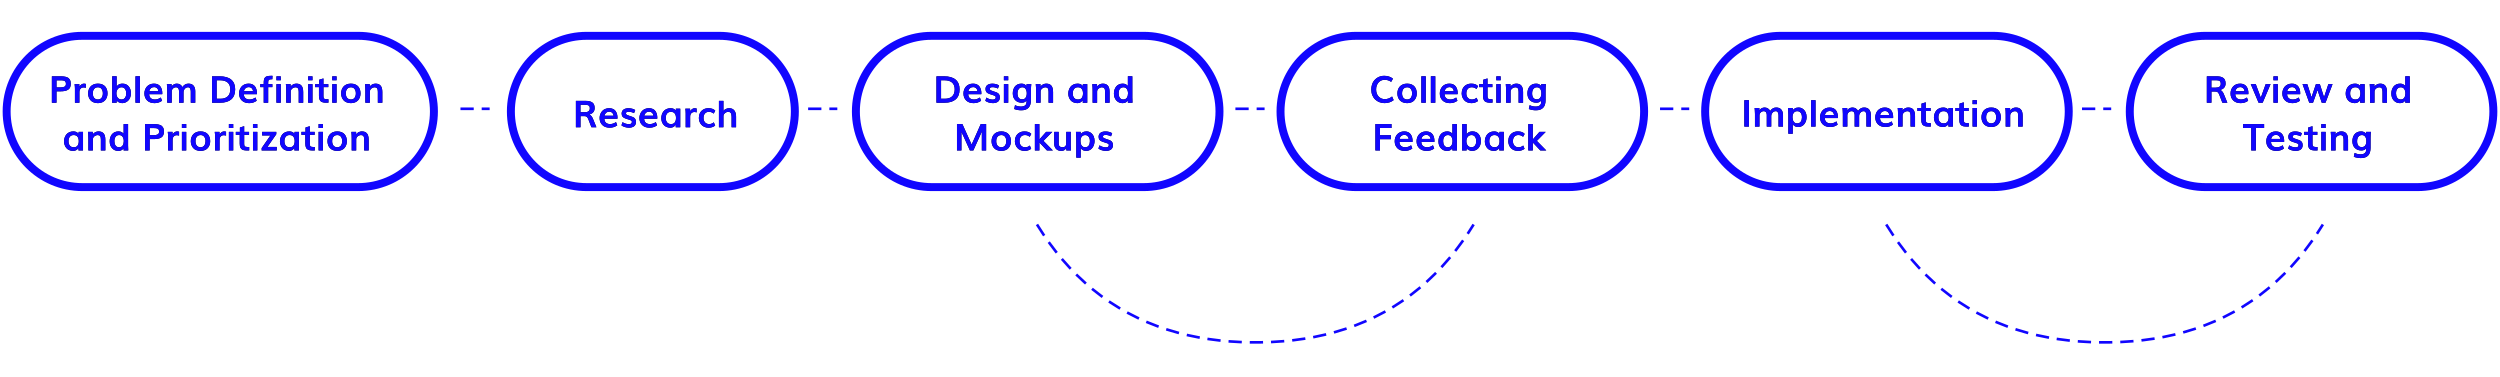 <svg xmlns="http://www.w3.org/2000/svg" xmlns:xlink="http://www.w3.org/1999/xlink" width="942" height="142" viewBox="0 0 942 142">
  <defs>
    <path id="design-process-a" d="M21.284,32.927 L22.774,32.927 C23.107,32.927 23.389,32.909 23.622,32.872 C23.854,32.836 24.067,32.771 24.261,32.677 C24.454,32.584 24.599,32.447 24.695,32.267 C24.791,32.087 24.838,31.865 24.838,31.601 C24.838,31.455 24.826,31.323 24.801,31.204 C24.776,31.086 24.745,30.982 24.708,30.893 C24.672,30.804 24.614,30.726 24.534,30.657 C24.454,30.589 24.384,30.533 24.322,30.49 C24.261,30.446 24.165,30.41 24.035,30.38 C23.905,30.351 23.798,30.328 23.714,30.312 C23.63,30.296 23.501,30.285 23.328,30.278 C23.154,30.271 23.018,30.266 22.917,30.264 C22.817,30.262 22.662,30.261 22.453,30.261 L21.284,30.261 L21.284,32.927 Z M19.547,38.703 L19.547,28.75 L22.384,28.75 C22.717,28.75 23.005,28.755 23.249,28.764 C23.493,28.773 23.757,28.792 24.042,28.822 C24.327,28.851 24.572,28.896 24.777,28.955 C24.982,29.014 25.19,29.091 25.402,29.184 C25.614,29.278 25.792,29.395 25.936,29.536 C26.079,29.677 26.209,29.844 26.325,30.035 C26.441,30.227 26.527,30.452 26.582,30.712 C26.636,30.972 26.664,31.263 26.664,31.587 C26.664,32.12 26.578,32.571 26.407,32.94 C26.236,33.31 25.979,33.6 25.635,33.812 C25.291,34.024 24.89,34.177 24.432,34.27 C23.974,34.363 23.43,34.41 22.801,34.41 L21.284,34.41 L21.284,38.703 L19.547,38.703 Z M28.236,38.703 L28.236,33.467 C28.236,33.193 28.224,32.909 28.202,32.612 C28.179,32.316 28.156,32.088 28.133,31.929 L28.099,31.689 L29.904,31.689 L29.904,32.612 C30.182,32.248 30.459,31.973 30.734,31.789 C31.01,31.604 31.321,31.512 31.667,31.512 C31.873,31.512 32.105,31.546 32.365,31.614 L32.365,33.098 C32.059,32.997 31.777,32.947 31.517,32.947 C31.048,32.947 30.665,33.1 30.369,33.405 C30.072,33.711 29.924,34.153 29.924,34.731 L29.924,38.703 L28.236,38.703 Z M36.89,38.86 C36.279,38.86 35.735,38.761 35.256,38.563 C34.778,38.365 34.392,38.096 34.098,37.756 C33.804,37.417 33.58,37.029 33.428,36.594 C33.275,36.159 33.199,35.693 33.199,35.196 C33.199,34.69 33.276,34.218 33.431,33.778 C33.586,33.338 33.813,32.948 34.111,32.609 C34.41,32.269 34.797,32.002 35.273,31.806 C35.75,31.61 36.286,31.512 36.883,31.512 C37.494,31.512 38.036,31.609 38.51,31.802 C38.984,31.996 39.365,32.263 39.652,32.602 C39.939,32.942 40.154,33.331 40.298,33.771 C40.441,34.211 40.513,34.69 40.513,35.21 C40.513,35.698 40.438,36.157 40.288,36.587 C40.137,37.018 39.917,37.404 39.628,37.746 C39.339,38.088 38.958,38.359 38.486,38.56 C38.015,38.76 37.483,38.86 36.89,38.86 Z M36.856,37.493 C37.189,37.493 37.48,37.431 37.731,37.305 C37.982,37.18 38.179,37.007 38.322,36.786 C38.466,36.565 38.573,36.32 38.644,36.051 C38.714,35.782 38.75,35.49 38.75,35.176 C38.75,34.506 38.591,33.957 38.274,33.528 C37.958,33.1 37.487,32.886 36.863,32.886 C36.439,32.886 36.081,32.992 35.79,33.204 C35.498,33.416 35.287,33.69 35.157,34.027 C35.027,34.365 34.962,34.747 34.962,35.176 C34.962,35.6 35.023,35.98 35.144,36.317 C35.264,36.655 35.472,36.935 35.766,37.158 C36.06,37.382 36.423,37.493 36.856,37.493 Z M45.75,37.493 C46.064,37.493 46.341,37.431 46.58,37.305 C46.819,37.18 47.008,37.008 47.147,36.789 C47.286,36.57 47.391,36.329 47.462,36.064 C47.533,35.8 47.568,35.515 47.568,35.21 C47.568,34.535 47.417,33.979 47.117,33.542 C46.816,33.104 46.378,32.886 45.804,32.886 C45.207,32.886 44.733,33.106 44.382,33.545 C44.031,33.985 43.856,34.531 43.856,35.183 C43.856,35.597 43.923,35.974 44.058,36.314 C44.192,36.653 44.405,36.935 44.697,37.158 C44.988,37.382 45.339,37.493 45.75,37.493 Z M46.064,38.86 C45.595,38.86 45.167,38.759 44.782,38.556 C44.397,38.353 44.12,38.113 43.952,37.835 L43.952,38.703 L42.215,38.703 C42.224,38.393 42.234,38.118 42.243,37.876 C42.252,37.634 42.259,37.462 42.263,37.36 C42.268,37.257 42.271,37.168 42.273,37.093 C42.276,37.018 42.277,36.967 42.277,36.939 L42.277,28.743 L43.958,28.743 L43.958,32.674 C43.981,32.592 44.038,32.492 44.129,32.373 C44.221,32.255 44.349,32.128 44.516,31.994 C44.682,31.859 44.91,31.745 45.199,31.652 C45.489,31.558 45.806,31.512 46.153,31.512 C47.137,31.512 47.914,31.851 48.484,32.53 C49.054,33.209 49.338,34.087 49.338,35.162 C49.338,35.7 49.251,36.201 49.075,36.666 C48.9,37.131 48.664,37.523 48.368,37.842 C48.071,38.161 47.724,38.41 47.325,38.59 C46.926,38.77 46.506,38.86 46.064,38.86 Z M51.047,38.703 L51.047,28.743 L52.722,28.743 L52.722,38.703 L51.047,38.703 Z M56.222,34.355 L59.708,34.355 C59.626,33.859 59.442,33.478 59.155,33.214 C58.868,32.95 58.517,32.817 58.102,32.817 C57.614,32.817 57.207,32.954 56.878,33.228 C56.55,33.501 56.332,33.877 56.222,34.355 Z M58.225,38.86 C57.045,38.86 56.114,38.523 55.433,37.849 C54.751,37.174 54.411,36.292 54.411,35.203 C54.411,34.711 54.493,34.244 54.657,33.802 C54.821,33.36 55.052,32.968 55.351,32.626 C55.649,32.284 56.027,32.013 56.485,31.812 C56.943,31.612 57.45,31.512 58.006,31.512 C58.562,31.512 59.048,31.607 59.462,31.799 C59.877,31.99 60.205,32.258 60.447,32.602 C60.688,32.946 60.867,33.332 60.983,33.761 C61.1,34.189 61.158,34.663 61.158,35.183 C61.158,35.315 61.146,35.415 61.124,35.483 L56.202,35.483 C56.229,36.167 56.437,36.673 56.827,37.001 C57.217,37.329 57.735,37.493 58.382,37.493 C59.139,37.493 59.877,37.243 60.597,36.741 L61.055,37.972 C60.613,38.277 60.168,38.501 59.719,38.645 C59.27,38.789 58.772,38.86 58.225,38.86 Z M63.01,38.703 L63.01,33.945 C63.01,33.462 62.987,32.965 62.942,32.455 L62.88,31.689 L64.665,31.689 L64.665,32.605 C64.838,32.286 65.103,32.024 65.461,31.819 C65.819,31.614 66.207,31.512 66.626,31.512 C67.078,31.512 67.49,31.621 67.864,31.84 C68.237,32.059 68.525,32.382 68.725,32.811 C69.327,31.945 70.085,31.512 71.001,31.512 C71.858,31.512 72.502,31.769 72.933,32.284 C73.363,32.799 73.579,33.506 73.579,34.403 L73.579,38.703 L71.883,38.703 L71.883,34.506 C71.883,34.319 71.867,34.139 71.835,33.966 C71.804,33.793 71.752,33.621 71.682,33.45 C71.611,33.279 71.506,33.142 71.367,33.04 C71.228,32.937 71.063,32.886 70.872,32.886 C70.37,32.886 69.958,33.077 69.634,33.46 C69.311,33.843 69.149,34.267 69.149,34.731 L69.149,38.703 L67.454,38.703 L67.454,34.417 C67.454,34.28 67.446,34.149 67.43,34.024 C67.414,33.899 67.383,33.764 67.337,33.621 C67.292,33.477 67.231,33.353 67.156,33.248 C67.081,33.143 66.976,33.057 66.842,32.988 C66.707,32.92 66.554,32.886 66.38,32.886 C65.902,32.886 65.503,33.042 65.184,33.354 C64.865,33.666 64.706,34.03 64.706,34.444 L64.706,38.703 L63.01,38.703 Z M79.895,38.703 L79.895,28.75 L82.67,28.75 C84.662,28.75 86.15,29.173 87.134,30.018 C88.119,30.863 88.611,32.079 88.611,33.665 C88.611,35.31 88.129,36.561 87.165,37.418 C86.201,38.275 84.796,38.703 82.951,38.703 L79.895,38.703 Z M81.631,37.213 L83.04,37.213 C84.243,37.213 85.166,36.912 85.808,36.311 C86.451,35.709 86.772,34.825 86.772,33.658 C86.772,32.551 86.447,31.704 85.798,31.119 C85.148,30.533 84.158,30.24 82.828,30.24 L81.631,30.24 L81.631,37.213 Z M91.885,34.355 L95.372,34.355 C95.29,33.859 95.105,33.478 94.818,33.214 C94.531,32.95 94.18,32.817 93.765,32.817 C93.278,32.817 92.87,32.954 92.542,33.228 C92.213,33.501 91.995,33.877 91.885,34.355 Z M93.888,38.86 C92.708,38.86 91.777,38.523 91.096,37.849 C90.414,37.174 90.074,36.292 90.074,35.203 C90.074,34.711 90.156,34.244 90.32,33.802 C90.484,33.36 90.715,32.968 91.014,32.626 C91.312,32.284 91.69,32.013 92.148,31.812 C92.606,31.612 93.113,31.512 93.669,31.512 C94.225,31.512 94.711,31.607 95.125,31.799 C95.54,31.99 95.868,32.258 96.11,32.602 C96.351,32.946 96.53,33.332 96.646,33.761 C96.763,34.189 96.821,34.663 96.821,35.183 C96.821,35.315 96.809,35.415 96.787,35.483 L91.865,35.483 C91.892,36.167 92.101,36.673 92.49,37.001 C92.88,37.329 93.398,37.493 94.045,37.493 C94.802,37.493 95.54,37.243 96.26,36.741 L96.718,37.972 C96.276,38.277 95.831,38.501 95.382,38.645 C94.933,38.789 94.435,38.86 93.888,38.86 Z M99.364,38.703 L99.364,32.824 L98.058,32.824 L98.058,31.689 L99.364,31.689 L99.364,31.416 C99.364,31.097 99.371,30.833 99.384,30.623 C99.398,30.413 99.428,30.198 99.473,29.977 C99.519,29.756 99.584,29.578 99.668,29.444 C99.752,29.309 99.866,29.18 100.01,29.054 C100.153,28.929 100.33,28.833 100.54,28.767 C100.749,28.701 101.001,28.649 101.295,28.61 C101.589,28.571 101.93,28.552 102.317,28.552 L102.679,28.552 L102.618,29.871 C102.358,29.871 102.152,29.876 101.999,29.885 C101.846,29.894 101.705,29.92 101.575,29.963 C101.445,30.007 101.351,30.057 101.292,30.114 C101.232,30.171 101.182,30.264 101.141,30.394 C101.1,30.524 101.075,30.661 101.066,30.804 C101.057,30.948 101.052,31.145 101.052,31.396 L101.052,31.689 L102.631,31.689 L102.631,32.824 L101.052,32.824 L101.052,38.703 L99.364,38.703 Z M104.156,30.24 L104.156,28.75 L105.796,28.75 L105.796,30.24 L104.156,30.24 Z M104.163,38.703 L104.163,31.689 L105.796,31.689 L105.796,38.703 L104.163,38.703 Z M107.847,38.703 L107.847,34.362 C107.847,33.866 107.836,33.395 107.813,32.951 C107.79,32.506 107.767,32.186 107.745,31.99 L107.71,31.689 L109.508,31.689 L109.508,32.626 C109.75,32.261 110.072,31.985 110.476,31.795 C110.879,31.606 111.27,31.512 111.648,31.512 C112.054,31.512 112.409,31.565 112.714,31.672 C113.02,31.779 113.29,31.953 113.524,32.192 C113.759,32.431 113.938,32.76 114.061,33.18 C114.184,33.599 114.246,34.107 114.246,34.704 L114.246,38.703 L112.55,38.703 L112.55,34.588 C112.55,33.968 112.453,33.529 112.26,33.272 C112.066,33.014 111.746,32.886 111.299,32.886 C111.135,32.886 110.955,32.922 110.759,32.995 C110.563,33.068 110.373,33.169 110.188,33.299 C110.004,33.429 109.85,33.6 109.727,33.812 C109.604,34.024 109.542,34.255 109.542,34.506 L109.542,38.703 L107.847,38.703 Z M116.105,30.24 L116.105,28.75 L117.746,28.75 L117.746,30.24 L116.105,30.24 Z M116.112,38.703 L116.112,31.689 L117.746,31.689 L117.746,38.703 L116.112,38.703 Z M123.761,38.696 L123.078,38.696 C122.804,38.696 122.567,38.689 122.367,38.676 C122.166,38.662 121.96,38.632 121.748,38.587 C121.536,38.541 121.356,38.481 121.208,38.406 C121.06,38.331 120.917,38.229 120.781,38.102 C120.644,37.974 120.535,37.82 120.453,37.64 C120.371,37.46 120.306,37.245 120.258,36.994 C120.21,36.743 120.186,36.456 120.186,36.133 L120.186,32.824 L118.723,32.824 L118.723,31.689 L120.254,31.689 L120.254,30.049 L121.875,29.55 L121.875,31.689 L123.707,31.689 L123.707,32.824 L121.875,32.824 L121.875,36.235 C121.875,36.454 121.892,36.631 121.926,36.765 C121.96,36.9 122.011,37.011 122.08,37.1 C122.148,37.189 122.263,37.254 122.425,37.295 C122.587,37.336 122.763,37.363 122.955,37.377 C123.146,37.391 123.415,37.397 123.761,37.397 L123.761,38.696 Z M125.183,30.24 L125.183,28.75 L126.824,28.75 L126.824,30.24 L125.183,30.24 Z M125.19,38.703 L125.19,31.689 L126.824,31.689 L126.824,38.703 L125.19,38.703 Z M132.224,38.86 C131.613,38.86 131.069,38.761 130.59,38.563 C130.112,38.365 129.726,38.096 129.432,37.756 C129.138,37.417 128.914,37.029 128.762,36.594 C128.609,36.159 128.533,35.693 128.533,35.196 C128.533,34.69 128.61,34.218 128.765,33.778 C128.92,33.338 129.147,32.948 129.445,32.609 C129.744,32.269 130.131,32.002 130.607,31.806 C131.084,31.61 131.62,31.512 132.217,31.512 C132.828,31.512 133.37,31.609 133.844,31.802 C134.318,31.996 134.699,32.263 134.986,32.602 C135.273,32.942 135.488,33.331 135.632,33.771 C135.775,34.211 135.847,34.69 135.847,35.21 C135.847,35.698 135.772,36.157 135.622,36.587 C135.471,37.018 135.251,37.404 134.962,37.746 C134.673,38.088 134.292,38.359 133.82,38.56 C133.349,38.76 132.817,38.86 132.224,38.86 Z M132.19,37.493 C132.523,37.493 132.814,37.431 133.065,37.305 C133.316,37.18 133.513,37.007 133.656,36.786 C133.8,36.565 133.907,36.32 133.978,36.051 C134.048,35.782 134.083,35.49 134.083,35.176 C134.083,34.506 133.925,33.957 133.608,33.528 C133.292,33.1 132.821,32.886 132.197,32.886 C131.773,32.886 131.415,32.992 131.124,33.204 C130.832,33.416 130.621,33.69 130.491,34.027 C130.361,34.365 130.296,34.747 130.296,35.176 C130.296,35.6 130.357,35.98 130.478,36.317 C130.598,36.655 130.806,36.935 131.1,37.158 C131.394,37.382 131.757,37.493 132.19,37.493 Z M137.666,38.703 L137.666,34.362 C137.666,33.866 137.654,33.395 137.631,32.951 C137.609,32.506 137.586,32.186 137.563,31.99 L137.529,31.689 L139.327,31.689 L139.327,32.626 C139.568,32.261 139.891,31.985 140.294,31.795 C140.697,31.606 141.088,31.512 141.466,31.512 C141.872,31.512 142.227,31.565 142.533,31.672 C142.838,31.779 143.108,31.953 143.343,32.192 C143.577,32.431 143.756,32.76 143.879,33.18 C144.002,33.599 144.064,34.107 144.064,34.704 L144.064,38.703 L142.369,38.703 L142.369,34.588 C142.369,33.968 142.272,33.529 142.078,33.272 C141.884,33.014 141.564,32.886 141.118,32.886 C140.954,32.886 140.774,32.922 140.578,32.995 C140.382,33.068 140.191,33.169 140.007,33.299 C139.822,33.429 139.668,33.6 139.545,33.812 C139.422,34.024 139.361,34.255 139.361,34.506 L139.361,38.703 L137.666,38.703 Z"/>
    <path id="design-process-b" d="M27.795,55.493 C28.451,55.493 28.929,55.285 29.227,54.868 C29.526,54.451 29.675,53.894 29.675,53.196 C29.675,52.481 29.516,51.917 29.2,51.504 C28.883,51.092 28.403,50.886 27.761,50.886 C27.132,50.886 26.65,51.093 26.315,51.508 C25.98,51.923 25.812,52.481 25.812,53.183 C25.812,53.884 25.98,54.445 26.315,54.864 C26.65,55.284 27.143,55.493 27.795,55.493 Z M27.583,56.86 C27.013,56.86 26.503,56.758 26.052,56.553 C25.601,56.348 25.238,56.074 24.965,55.732 C24.691,55.391 24.484,55.01 24.343,54.591 C24.201,54.172 24.131,53.732 24.131,53.271 C24.131,52.784 24.204,52.32 24.35,51.88 C24.495,51.441 24.708,51.042 24.989,50.684 C25.269,50.326 25.639,50.042 26.1,49.83 C26.56,49.618 27.082,49.512 27.665,49.512 C28.513,49.512 29.164,49.819 29.62,50.435 L29.62,49.689 L31.281,49.689 L31.281,56.703 L29.579,56.703 L29.579,55.746 C29.069,56.489 28.403,56.86 27.583,56.86 Z M33.298,56.703 L33.298,52.362 C33.298,51.866 33.286,51.395 33.264,50.951 C33.241,50.506 33.218,50.186 33.195,49.99 L33.161,49.689 L34.959,49.689 L34.959,50.626 C35.201,50.261 35.523,49.985 35.926,49.795 C36.33,49.606 36.72,49.512 37.099,49.512 C37.504,49.512 37.86,49.565 38.165,49.672 C38.47,49.779 38.74,49.953 38.975,50.192 C39.21,50.431 39.389,50.76 39.512,51.18 C39.635,51.599 39.696,52.107 39.696,52.704 L39.696,56.703 L38.001,56.703 L38.001,52.588 C38.001,51.968 37.904,51.529 37.71,51.272 C37.517,51.014 37.197,50.886 36.75,50.886 C36.586,50.886 36.406,50.922 36.21,50.995 C36.014,51.068 35.824,51.169 35.639,51.299 C35.455,51.429 35.301,51.6 35.178,51.812 C35.055,52.024 34.993,52.255 34.993,52.506 L34.993,56.703 L33.298,56.703 Z M44.871,55.493 C45.181,55.493 45.452,55.431 45.685,55.305 C45.917,55.18 46.1,55.007 46.235,54.786 C46.369,54.565 46.47,54.322 46.536,54.058 C46.602,53.793 46.635,53.508 46.635,53.203 C46.635,52.52 46.487,51.962 46.19,51.532 C45.894,51.101 45.45,50.886 44.857,50.886 C44.461,50.886 44.127,50.993 43.856,51.207 C43.585,51.421 43.391,51.695 43.275,52.027 C43.159,52.36 43.101,52.743 43.101,53.176 C43.101,53.49 43.134,53.782 43.2,54.051 C43.266,54.32 43.366,54.565 43.5,54.786 C43.635,55.007 43.819,55.18 44.054,55.305 C44.289,55.431 44.561,55.493 44.871,55.493 Z M44.522,56.86 C43.616,56.86 42.856,56.528 42.243,55.862 C41.63,55.197 41.323,54.32 41.323,53.23 C41.323,52.734 41.394,52.264 41.535,51.822 C41.676,51.38 41.88,50.986 42.147,50.64 C42.414,50.293 42.763,50.019 43.196,49.816 C43.629,49.613 44.115,49.512 44.652,49.512 C45.135,49.512 45.544,49.611 45.879,49.809 C46.214,50.007 46.448,50.214 46.58,50.428 L46.58,46.743 L48.262,46.743 L48.262,54.83 C48.262,54.857 48.282,55.482 48.323,56.703 L46.587,56.703 L46.573,55.808 C46.532,55.912 46.464,56.02 46.368,56.129 C46.272,56.238 46.145,56.351 45.985,56.467 C45.826,56.583 45.618,56.678 45.363,56.751 C45.108,56.824 44.828,56.86 44.522,56.86 Z M56.39,50.927 L57.88,50.927 C58.213,50.927 58.495,50.909 58.728,50.872 C58.96,50.836 59.173,50.771 59.367,50.677 C59.56,50.584 59.705,50.447 59.801,50.267 C59.896,50.087 59.944,49.865 59.944,49.601 C59.944,49.455 59.932,49.323 59.907,49.204 C59.882,49.086 59.851,48.982 59.814,48.893 C59.778,48.804 59.72,48.726 59.64,48.657 C59.56,48.589 59.49,48.533 59.428,48.49 C59.367,48.446 59.271,48.41 59.141,48.38 C59.011,48.351 58.904,48.328 58.82,48.312 C58.736,48.296 58.607,48.285 58.434,48.278 C58.26,48.271 58.124,48.266 58.023,48.264 C57.923,48.262 57.768,48.261 57.559,48.261 L56.39,48.261 L56.39,50.927 Z M54.653,56.703 L54.653,46.75 L57.49,46.75 C57.823,46.75 58.111,46.755 58.355,46.764 C58.599,46.773 58.863,46.792 59.148,46.822 C59.433,46.851 59.678,46.896 59.883,46.955 C60.088,47.014 60.296,47.091 60.508,47.184 C60.72,47.278 60.898,47.395 61.042,47.536 C61.185,47.677 61.315,47.844 61.431,48.035 C61.547,48.227 61.633,48.452 61.687,48.712 C61.742,48.972 61.77,49.263 61.77,49.587 C61.77,50.12 61.684,50.571 61.513,50.94 C61.342,51.31 61.085,51.6 60.741,51.812 C60.397,52.024 59.996,52.177 59.538,52.27 C59.08,52.363 58.536,52.41 57.907,52.41 L56.39,52.41 L56.39,56.703 L54.653,56.703 Z M63.342,56.703 L63.342,51.467 C63.342,51.193 63.33,50.909 63.308,50.612 C63.285,50.316 63.262,50.088 63.239,49.929 L63.205,49.689 L65.01,49.689 L65.01,50.612 C65.288,50.248 65.565,49.973 65.84,49.789 C66.116,49.604 66.427,49.512 66.773,49.512 C66.979,49.512 67.211,49.546 67.471,49.614 L67.471,51.098 C67.165,50.997 66.883,50.947 66.623,50.947 C66.154,50.947 65.771,51.1 65.475,51.405 C65.178,51.711 65.03,52.153 65.03,52.731 L65.03,56.703 L63.342,56.703 Z M68.537,48.24 L68.537,46.75 L70.178,46.75 L70.178,48.24 L68.537,48.24 Z M68.544,56.703 L68.544,49.689 L70.178,49.689 L70.178,56.703 L68.544,56.703 Z M75.578,56.86 C74.967,56.86 74.423,56.761 73.944,56.563 C73.466,56.365 73.08,56.096 72.786,55.756 C72.492,55.417 72.268,55.029 72.116,54.594 C71.963,54.159 71.887,53.693 71.887,53.196 C71.887,52.69 71.964,52.218 72.119,51.778 C72.274,51.338 72.501,50.948 72.799,50.609 C73.098,50.269 73.485,50.002 73.961,49.806 C74.438,49.61 74.974,49.512 75.571,49.512 C76.182,49.512 76.724,49.609 77.198,49.802 C77.672,49.996 78.053,50.263 78.34,50.602 C78.627,50.942 78.842,51.331 78.986,51.771 C79.129,52.211 79.201,52.69 79.201,53.21 C79.201,53.698 79.126,54.157 78.976,54.587 C78.825,55.018 78.605,55.404 78.316,55.746 C78.027,56.088 77.646,56.359 77.174,56.56 C76.703,56.76 76.171,56.86 75.578,56.86 Z M75.544,55.493 C75.877,55.493 76.168,55.431 76.419,55.305 C76.67,55.18 76.867,55.007 77.01,54.786 C77.154,54.565 77.261,54.32 77.332,54.051 C77.402,53.782 77.437,53.49 77.437,53.176 C77.437,52.506 77.279,51.957 76.962,51.528 C76.646,51.1 76.175,50.886 75.551,50.886 C75.127,50.886 74.769,50.992 74.478,51.204 C74.186,51.416 73.975,51.69 73.845,52.027 C73.715,52.365 73.65,52.747 73.65,53.176 C73.65,53.6 73.711,53.98 73.832,54.317 C73.952,54.655 74.16,54.935 74.454,55.158 C74.748,55.382 75.111,55.493 75.544,55.493 Z M81.047,56.703 L81.047,51.467 C81.047,51.193 81.035,50.909 81.013,50.612 C80.99,50.316 80.967,50.088 80.944,49.929 L80.91,49.689 L82.715,49.689 L82.715,50.612 C82.993,50.248 83.27,49.973 83.545,49.789 C83.821,49.604 84.132,49.512 84.479,49.512 C84.684,49.512 84.916,49.546 85.176,49.614 L85.176,51.098 C84.87,50.997 84.588,50.947 84.328,50.947 C83.859,50.947 83.476,51.1 83.18,51.405 C82.883,51.711 82.735,52.153 82.735,52.731 L82.735,56.703 L81.047,56.703 Z M86.242,48.24 L86.242,46.75 L87.883,46.75 L87.883,48.24 L86.242,48.24 Z M86.249,56.703 L86.249,49.689 L87.883,49.689 L87.883,56.703 L86.249,56.703 Z M93.898,56.696 L93.215,56.696 C92.941,56.696 92.704,56.689 92.504,56.676 C92.303,56.662 92.097,56.632 91.885,56.587 C91.673,56.541 91.493,56.481 91.345,56.406 C91.197,56.331 91.055,56.229 90.918,56.102 C90.781,55.974 90.672,55.82 90.59,55.64 C90.508,55.46 90.443,55.245 90.395,54.994 C90.347,54.743 90.323,54.456 90.323,54.133 L90.323,50.824 L88.86,50.824 L88.86,49.689 L90.392,49.689 L90.392,48.049 L92.012,47.55 L92.012,49.689 L93.844,49.689 L93.844,50.824 L92.012,50.824 L92.012,54.235 C92.012,54.454 92.029,54.631 92.063,54.765 C92.097,54.9 92.148,55.011 92.217,55.1 C92.285,55.189 92.4,55.254 92.562,55.295 C92.724,55.336 92.9,55.363 93.092,55.377 C93.283,55.391 93.552,55.397 93.898,55.397 L93.898,56.696 Z M95.32,48.24 L95.32,46.75 L96.961,46.75 L96.961,48.24 L95.32,48.24 Z M95.327,56.703 L95.327,49.689 L96.961,49.689 L96.961,56.703 L95.327,56.703 Z M98.595,56.703 L98.595,55.808 L101.903,51.043 L98.766,51.043 L98.766,49.689 L104.104,49.689 L104.104,50.571 L100.769,55.356 L104.282,55.356 L104.282,56.703 L98.595,56.703 Z M109.149,55.493 C109.806,55.493 110.283,55.285 110.582,54.868 C110.88,54.451 111.029,53.894 111.029,53.196 C111.029,52.481 110.871,51.917 110.554,51.504 C110.237,51.092 109.758,50.886 109.115,50.886 C108.486,50.886 108.004,51.093 107.669,51.508 C107.334,51.923 107.167,52.481 107.167,53.183 C107.167,53.884 107.334,54.445 107.669,54.864 C108.004,55.284 108.498,55.493 109.149,55.493 Z M108.938,56.86 C108.368,56.86 107.857,56.758 107.406,56.553 C106.955,56.348 106.593,56.074 106.319,55.732 C106.046,55.391 105.839,55.01 105.697,54.591 C105.556,54.172 105.485,53.732 105.485,53.271 C105.485,52.784 105.558,52.32 105.704,51.88 C105.85,51.441 106.063,51.042 106.343,50.684 C106.624,50.326 106.994,50.042 107.454,49.83 C107.914,49.618 108.436,49.512 109.02,49.512 C109.867,49.512 110.519,49.819 110.975,50.435 L110.975,49.689 L112.636,49.689 L112.636,56.703 L110.934,56.703 L110.934,55.746 C110.423,56.489 109.758,56.86 108.938,56.86 Z M118.617,56.696 L117.934,56.696 C117.66,56.696 117.423,56.689 117.223,56.676 C117.022,56.662 116.816,56.632 116.604,56.587 C116.392,56.541 116.212,56.481 116.064,56.406 C115.916,56.331 115.773,56.229 115.637,56.102 C115.5,55.974 115.391,55.82 115.309,55.64 C115.227,55.46 115.162,55.245 115.114,54.994 C115.066,54.743 115.042,54.456 115.042,54.133 L115.042,50.824 L113.579,50.824 L113.579,49.689 L115.11,49.689 L115.11,48.049 L116.73,47.55 L116.73,49.689 L118.562,49.689 L118.562,50.824 L116.73,50.824 L116.73,54.235 C116.73,54.454 116.748,54.631 116.782,54.765 C116.816,54.9 116.867,55.011 116.936,55.1 C117.004,55.189 117.119,55.254 117.281,55.295 C117.443,55.336 117.619,55.363 117.811,55.377 C118.002,55.391 118.271,55.397 118.617,55.397 L118.617,56.696 Z M120.039,48.24 L120.039,46.75 L121.68,46.75 L121.68,48.24 L120.039,48.24 Z M120.046,56.703 L120.046,49.689 L121.68,49.689 L121.68,56.703 L120.046,56.703 Z M127.08,56.86 C126.469,56.86 125.925,56.761 125.446,56.563 C124.968,56.365 124.582,56.096 124.288,55.756 C123.994,55.417 123.77,55.029 123.618,54.594 C123.465,54.159 123.389,53.693 123.389,53.196 C123.389,52.69 123.466,52.218 123.621,51.778 C123.776,51.338 124.003,50.948 124.301,50.609 C124.6,50.269 124.987,50.002 125.463,49.806 C125.94,49.61 126.476,49.512 127.073,49.512 C127.684,49.512 128.226,49.609 128.7,49.802 C129.174,49.996 129.555,50.263 129.842,50.602 C130.129,50.942 130.344,51.331 130.488,51.771 C130.631,52.211 130.703,52.69 130.703,53.21 C130.703,53.698 130.628,54.157 130.478,54.587 C130.327,55.018 130.107,55.404 129.818,55.746 C129.528,56.088 129.148,56.359 128.676,56.56 C128.205,56.76 127.673,56.86 127.08,56.86 Z M127.046,55.493 C127.379,55.493 127.67,55.431 127.921,55.305 C128.172,55.18 128.369,55.007 128.512,54.786 C128.656,54.565 128.763,54.32 128.833,54.051 C128.904,53.782 128.939,53.49 128.939,53.176 C128.939,52.506 128.781,51.957 128.464,51.528 C128.148,51.1 127.677,50.886 127.053,50.886 C126.629,50.886 126.271,50.992 125.979,51.204 C125.688,51.416 125.477,51.69 125.347,52.027 C125.217,52.365 125.152,52.747 125.152,53.176 C125.152,53.6 125.213,53.98 125.333,54.317 C125.454,54.655 125.662,54.935 125.956,55.158 C126.25,55.382 126.613,55.493 127.046,55.493 Z M132.521,56.703 L132.521,52.362 C132.521,51.866 132.51,51.395 132.487,50.951 C132.465,50.506 132.442,50.186 132.419,49.99 L132.385,49.689 L134.183,49.689 L134.183,50.626 C134.424,50.261 134.747,49.985 135.15,49.795 C135.553,49.606 135.944,49.512 136.322,49.512 C136.728,49.512 137.083,49.565 137.389,49.672 C137.694,49.779 137.964,49.953 138.199,50.192 C138.433,50.431 138.612,50.76 138.735,51.18 C138.858,51.599 138.92,52.107 138.92,52.704 L138.92,56.703 L137.225,56.703 L137.225,52.588 C137.225,51.968 137.128,51.529 136.934,51.272 C136.74,51.014 136.42,50.886 135.974,50.886 C135.81,50.886 135.63,50.922 135.434,50.995 C135.238,51.068 135.047,51.169 134.863,51.299 C134.678,51.429 134.524,51.6 134.401,51.812 C134.278,52.024 134.217,52.255 134.217,52.506 L134.217,56.703 L132.521,56.703 Z"/>
    <path id="design-process-c" d="M833.247,33.022 L834.908,33.022 C836.148,33.022 836.768,32.542 836.768,31.58 C836.768,31.056 836.638,30.702 836.378,30.517 C836.118,30.333 835.69,30.24 835.093,30.24 L833.247,30.24 L833.247,33.022 Z M831.531,38.703 L831.531,28.75 L835.12,28.75 C835.667,28.75 836.14,28.791 836.539,28.873 C836.937,28.955 837.299,29.095 837.622,29.293 C837.946,29.492 838.189,29.774 838.354,30.141 C838.518,30.508 838.6,30.96 838.6,31.498 C838.6,32.059 838.433,32.554 838.101,32.985 C837.768,33.416 837.267,33.706 836.597,33.856 C837.194,34.189 837.633,34.709 837.916,35.415 L839.263,38.703 L837.383,38.703 L836.241,35.743 C836.054,35.256 835.852,34.925 835.633,34.752 C835.414,34.579 835.084,34.492 834.642,34.492 L833.268,34.492 L833.268,38.703 L831.531,38.703 Z M842.271,34.355 L845.757,34.355 C845.675,33.859 845.49,33.478 845.203,33.214 C844.916,32.95 844.565,32.817 844.15,32.817 C843.663,32.817 843.255,32.954 842.927,33.228 C842.599,33.501 842.38,33.877 842.271,34.355 Z M844.273,38.86 C843.093,38.86 842.162,38.523 841.481,37.849 C840.8,37.174 840.459,36.292 840.459,35.203 C840.459,34.711 840.541,34.244 840.705,33.802 C840.869,33.36 841.1,32.968 841.399,32.626 C841.697,32.284 842.076,32.013 842.534,31.812 C842.992,31.612 843.499,31.512 844.055,31.512 C844.611,31.512 845.096,31.607 845.511,31.799 C845.925,31.99 846.254,32.258 846.495,32.602 C846.737,32.946 846.916,33.332 847.032,33.761 C847.148,34.189 847.206,34.663 847.206,35.183 C847.206,35.315 847.195,35.415 847.172,35.483 L842.25,35.483 C842.277,36.167 842.486,36.673 842.875,37.001 C843.265,37.329 843.784,37.493 844.431,37.493 C845.187,37.493 845.925,37.243 846.646,36.741 L847.104,37.972 C846.661,38.277 846.216,38.501 845.767,38.645 C845.318,38.789 844.82,38.86 844.273,38.86 Z M851.034,38.703 L848.081,31.689 L849.968,31.689 C851.18,34.948 851.816,36.655 851.875,36.81 C852.235,35.83 852.848,34.123 853.714,31.689 L855.553,31.689 L852.572,38.703 L851.034,38.703 Z M856.633,30.24 L856.633,28.75 L858.273,28.75 L858.273,30.24 L856.633,30.24 Z M856.64,38.703 L856.64,31.689 L858.273,31.689 L858.273,38.703 L856.64,38.703 Z M861.794,34.355 L865.28,34.355 C865.198,33.859 865.014,33.478 864.727,33.214 C864.439,32.95 864.089,32.817 863.674,32.817 C863.186,32.817 862.778,32.954 862.45,33.228 C862.122,33.501 861.903,33.877 861.794,34.355 Z M863.797,38.86 C862.617,38.86 861.686,38.523 861.004,37.849 C860.323,37.174 859.982,36.292 859.982,35.203 C859.982,34.711 860.064,34.244 860.229,33.802 C860.393,33.36 860.624,32.968 860.922,32.626 C861.221,32.284 861.599,32.013 862.057,31.812 C862.515,31.612 863.022,31.512 863.578,31.512 C864.134,31.512 864.619,31.607 865.034,31.799 C865.449,31.99 865.777,32.258 866.019,32.602 C866.26,32.946 866.439,33.332 866.555,33.761 C866.671,34.189 866.729,34.663 866.729,35.183 C866.729,35.315 866.718,35.415 866.695,35.483 L861.773,35.483 C861.801,36.167 862.009,36.673 862.399,37.001 C862.789,37.329 863.307,37.493 863.954,37.493 C864.711,37.493 865.449,37.243 866.169,36.741 L866.627,37.972 C866.185,38.277 865.739,38.501 865.291,38.645 C864.842,38.789 864.344,38.86 863.797,38.86 Z M870.127,38.703 L867.584,31.689 L869.389,31.689 C870.1,33.877 870.633,35.52 870.988,36.618 C871.171,36.067 871.722,34.424 872.643,31.689 L874.119,31.689 C874.238,32.054 874.403,32.572 874.615,33.245 C874.827,33.917 875.02,34.528 875.196,35.077 C875.371,35.626 875.539,36.144 875.698,36.632 C875.83,36.217 876.375,34.57 877.332,31.689 L878.911,31.689 L876.252,38.703 L874.837,38.703 C873.875,35.827 873.344,34.237 873.244,33.932 C873.066,34.438 872.501,36.028 871.549,38.703 L870.127,38.703 Z M887.518,37.493 C888.174,37.493 888.651,37.285 888.95,36.868 C889.248,36.451 889.397,35.894 889.397,35.196 C889.397,34.481 889.239,33.917 888.922,33.504 C888.606,33.092 888.126,32.886 887.483,32.886 C886.854,32.886 886.373,33.093 886.038,33.508 C885.703,33.923 885.535,34.481 885.535,35.183 C885.535,35.884 885.703,36.445 886.038,36.864 C886.373,37.284 886.866,37.493 887.518,37.493 Z M887.306,38.86 C886.736,38.86 886.226,38.758 885.774,38.553 C885.323,38.348 884.961,38.074 884.688,37.732 C884.414,37.391 884.207,37.01 884.065,36.591 C883.924,36.172 883.854,35.732 883.854,35.271 C883.854,34.784 883.926,34.32 884.072,33.88 C884.218,33.441 884.431,33.042 884.711,32.684 C884.992,32.326 885.362,32.042 885.822,31.83 C886.283,31.618 886.804,31.512 887.388,31.512 C888.235,31.512 888.887,31.819 889.343,32.435 L889.343,31.689 L891.004,31.689 L891.004,38.703 L889.302,38.703 L889.302,37.746 C888.791,38.489 888.126,38.86 887.306,38.86 Z M893.021,38.703 L893.021,34.362 C893.021,33.866 893.009,33.395 892.986,32.951 C892.964,32.506 892.941,32.186 892.918,31.99 L892.884,31.689 L894.682,31.689 L894.682,32.626 C894.923,32.261 895.246,31.985 895.649,31.795 C896.052,31.606 896.443,31.512 896.821,31.512 C897.227,31.512 897.582,31.565 897.888,31.672 C898.193,31.779 898.463,31.953 898.698,32.192 C898.932,32.431 899.111,32.76 899.234,33.18 C899.357,33.599 899.419,34.107 899.419,34.704 L899.419,38.703 L897.724,38.703 L897.724,34.588 C897.724,33.968 897.627,33.529 897.433,33.272 C897.239,33.014 896.919,32.886 896.473,32.886 C896.309,32.886 896.129,32.922 895.933,32.995 C895.737,33.068 895.546,33.169 895.362,33.299 C895.177,33.429 895.023,33.6 894.9,33.812 C894.777,34.024 894.716,34.255 894.716,34.506 L894.716,38.703 L893.021,38.703 Z M904.594,37.493 C904.904,37.493 905.175,37.431 905.407,37.305 C905.64,37.18 905.823,37.007 905.958,36.786 C906.092,36.565 906.192,36.322 906.258,36.058 C906.324,35.793 906.357,35.508 906.357,35.203 C906.357,34.52 906.209,33.962 905.913,33.532 C905.617,33.101 905.173,32.886 904.58,32.886 C904.184,32.886 903.85,32.993 903.579,33.207 C903.307,33.421 903.114,33.695 902.998,34.027 C902.881,34.36 902.823,34.743 902.823,35.176 C902.823,35.49 902.856,35.782 902.922,36.051 C902.988,36.32 903.089,36.565 903.223,36.786 C903.358,37.007 903.542,37.18 903.777,37.305 C904.012,37.431 904.284,37.493 904.594,37.493 Z M904.245,38.86 C903.338,38.86 902.578,38.528 901.965,37.862 C901.352,37.197 901.046,36.32 901.046,35.23 C901.046,34.734 901.117,34.264 901.258,33.822 C901.399,33.38 901.603,32.986 901.87,32.64 C902.136,32.293 902.486,32.019 902.919,31.816 C903.352,31.613 903.837,31.512 904.375,31.512 C904.858,31.512 905.267,31.611 905.602,31.809 C905.937,32.007 906.171,32.214 906.303,32.428 L906.303,28.743 L907.984,28.743 L907.984,36.83 C907.984,36.857 908.005,37.482 908.046,38.703 L906.31,38.703 L906.296,37.808 C906.255,37.912 906.187,38.02 906.091,38.129 C905.995,38.238 905.868,38.351 905.708,38.467 C905.549,38.583 905.341,38.678 905.086,38.751 C904.831,38.824 904.55,38.86 904.245,38.86 Z"/>
    <path id="design-process-d" d="M848.266,56.703 L848.266,48.24 L845.196,48.24 L845.196,46.75 L853.119,46.75 L853.119,48.24 L850.002,48.24 L850.002,56.703 L848.266,56.703 Z M855.744,52.355 L859.23,52.355 C859.148,51.859 858.964,51.478 858.677,51.214 C858.39,50.95 858.039,50.817 857.624,50.817 C857.136,50.817 856.729,50.954 856.4,51.228 C856.072,51.501 855.854,51.877 855.744,52.355 Z M857.747,56.86 C856.567,56.86 855.636,56.523 854.955,55.849 C854.273,55.174 853.933,54.292 853.933,53.203 C853.933,52.711 854.015,52.244 854.179,51.802 C854.343,51.36 854.574,50.968 854.873,50.626 C855.171,50.284 855.549,50.013 856.007,49.812 C856.465,49.612 856.972,49.512 857.528,49.512 C858.084,49.512 858.57,49.607 858.984,49.799 C859.399,49.99 859.727,50.258 859.969,50.602 C860.21,50.946 860.389,51.332 860.505,51.761 C860.622,52.189 860.68,52.663 860.68,53.183 C860.68,53.315 860.668,53.415 860.646,53.483 L855.724,53.483 C855.751,54.167 855.959,54.673 856.349,55.001 C856.739,55.329 857.257,55.493 857.904,55.493 C858.661,55.493 859.399,55.243 860.119,54.741 L860.577,55.972 C860.135,56.277 859.69,56.501 859.241,56.645 C858.792,56.789 858.294,56.86 857.747,56.86 Z M865.089,56.86 C864.474,56.86 863.909,56.774 863.394,56.601 C862.879,56.427 862.468,56.22 862.163,55.979 L862.587,54.762 C862.874,54.985 863.236,55.168 863.674,55.312 C864.111,55.456 864.533,55.527 864.938,55.527 C865.317,55.527 865.603,55.464 865.796,55.336 C865.99,55.208 866.087,55.001 866.087,54.714 L866.087,54.591 C866.087,54.445 866.03,54.321 865.916,54.218 C865.802,54.116 865.54,53.998 865.13,53.866 L864.132,53.545 C863.877,53.463 863.665,53.387 863.496,53.316 C863.327,53.245 863.155,53.155 862.98,53.046 C862.805,52.937 862.668,52.817 862.57,52.687 C862.472,52.557 862.392,52.398 862.331,52.208 C862.269,52.019 862.238,51.802 862.238,51.556 C862.238,51.2 862.308,50.888 862.447,50.619 C862.586,50.35 862.778,50.138 863.024,49.983 C863.271,49.828 863.544,49.713 863.845,49.638 C864.146,49.563 864.476,49.525 864.836,49.525 C865.283,49.525 865.729,49.582 866.176,49.696 C866.622,49.81 867.014,49.979 867.352,50.202 L866.914,51.364 C866.641,51.218 866.32,51.095 865.954,50.995 C865.587,50.895 865.255,50.845 864.959,50.845 C864.572,50.845 864.291,50.893 864.118,50.988 C863.945,51.084 863.858,51.241 863.858,51.46 C863.858,51.606 863.886,51.72 863.94,51.802 C863.995,51.884 864.109,51.968 864.282,52.055 C864.455,52.141 864.733,52.248 865.116,52.376 L866.025,52.684 C866.39,52.807 866.683,52.941 866.904,53.087 C867.125,53.233 867.303,53.44 867.437,53.709 C867.571,53.978 867.639,54.315 867.639,54.721 C867.639,55.031 867.587,55.311 867.485,55.562 C867.382,55.812 867.248,56.017 867.082,56.177 C866.915,56.336 866.719,56.468 866.494,56.573 C866.268,56.678 866.039,56.752 865.807,56.795 C865.574,56.839 865.335,56.86 865.089,56.86 Z M873.237,56.696 L872.554,56.696 C872.28,56.696 872.043,56.689 871.843,56.676 C871.642,56.662 871.436,56.632 871.224,56.587 C871.012,56.541 870.832,56.481 870.684,56.406 C870.536,56.331 870.394,56.229 870.257,56.102 C870.12,55.974 870.011,55.82 869.929,55.64 C869.847,55.46 869.782,55.245 869.734,54.994 C869.686,54.743 869.662,54.456 869.662,54.133 L869.662,50.824 L868.199,50.824 L868.199,49.689 L869.73,49.689 L869.73,48.049 L871.351,47.55 L871.351,49.689 L873.183,49.689 L873.183,50.824 L871.351,50.824 L871.351,54.235 C871.351,54.454 871.368,54.631 871.402,54.765 C871.436,54.9 871.487,55.011 871.556,55.1 C871.624,55.189 871.739,55.254 871.901,55.295 C872.063,55.336 872.239,55.363 872.431,55.377 C872.622,55.391 872.891,55.397 873.237,55.397 L873.237,56.696 Z M874.659,48.24 L874.659,46.75 L876.3,46.75 L876.3,48.24 L874.659,48.24 Z M874.666,56.703 L874.666,49.689 L876.3,49.689 L876.3,56.703 L874.666,56.703 Z M878.351,56.703 L878.351,52.362 C878.351,51.866 878.339,51.395 878.316,50.951 C878.294,50.506 878.271,50.186 878.248,49.99 L878.214,49.689 L880.012,49.689 L880.012,50.626 C880.253,50.261 880.576,49.985 880.979,49.795 C881.382,49.606 881.773,49.512 882.151,49.512 C882.557,49.512 882.912,49.565 883.218,49.672 C883.523,49.779 883.793,49.953 884.028,50.192 C884.263,50.431 884.441,50.76 884.564,51.18 C884.688,51.599 884.749,52.107 884.749,52.704 L884.749,56.703 L883.054,56.703 L883.054,52.588 C883.054,51.968 882.957,51.529 882.763,51.272 C882.569,51.014 882.249,50.886 881.803,50.886 C881.639,50.886 881.459,50.922 881.263,50.995 C881.067,51.068 880.876,51.169 880.692,51.299 C880.507,51.429 880.354,51.6 880.23,51.812 C880.107,52.024 880.046,52.255 880.046,52.506 L880.046,56.703 L878.351,56.703 Z M889.917,55.425 C890.186,55.425 890.423,55.38 890.628,55.292 C890.833,55.203 890.999,55.086 891.127,54.943 C891.255,54.799 891.358,54.627 891.438,54.427 C891.518,54.226 891.572,54.025 891.602,53.822 C891.632,53.619 891.646,53.404 891.646,53.176 C891.646,52.492 891.504,51.94 891.219,51.518 C890.934,51.097 890.507,50.886 889.938,50.886 C889.546,50.886 889.212,50.996 888.936,51.217 C888.66,51.438 888.461,51.717 888.338,52.055 C888.215,52.392 888.153,52.768 888.153,53.183 C888.153,53.884 888.297,54.434 888.584,54.83 C888.871,55.227 889.315,55.425 889.917,55.425 Z M889.589,59.561 C888.677,59.561 887.789,59.401 886.923,59.082 L887.217,57.619 C887.9,57.975 888.65,58.152 889.466,58.152 C890.122,58.152 890.635,58.012 891.004,57.732 C891.373,57.452 891.558,57.029 891.558,56.464 L891.558,55.869 C891.157,56.425 890.571,56.703 889.801,56.703 C888.766,56.703 887.937,56.385 887.312,55.75 C886.688,55.114 886.376,54.258 886.376,53.183 C886.376,52.69 886.442,52.229 886.574,51.798 C886.706,51.368 886.902,50.979 887.162,50.633 C887.422,50.286 887.767,50.013 888.198,49.812 C888.628,49.612 889.119,49.512 889.671,49.512 C890.104,49.512 890.483,49.598 890.809,49.771 C891.135,49.945 891.387,50.168 891.564,50.441 L891.564,49.689 L893.362,49.689 C893.271,50.382 893.226,51.166 893.226,52.041 L893.226,55.698 C893.226,58.273 892.013,59.561 889.589,59.561 Z"/>
    <path id="design-process-e" d="M352.854,38.703 L352.854,28.75 L355.629,28.75 C357.621,28.75 359.109,29.173 360.093,30.018 C361.078,30.863 361.57,32.079 361.57,33.665 C361.57,35.31 361.088,36.561 360.124,37.418 C359.16,38.275 357.755,38.703 355.91,38.703 L352.854,38.703 Z M354.59,37.213 L355.999,37.213 C357.202,37.213 358.125,36.912 358.767,36.311 C359.41,35.709 359.731,34.825 359.731,33.658 C359.731,32.551 359.406,31.704 358.757,31.119 C358.107,30.533 357.117,30.24 355.787,30.24 L354.59,30.24 L354.59,37.213 Z M364.844,34.355 L368.331,34.355 C368.249,33.859 368.064,33.478 367.777,33.214 C367.49,32.95 367.139,32.817 366.724,32.817 C366.236,32.817 365.829,32.954 365.5,33.228 C365.172,33.501 364.954,33.877 364.844,34.355 Z M366.847,38.86 C365.667,38.86 364.736,38.523 364.055,37.849 C363.373,37.174 363.033,36.292 363.033,35.203 C363.033,34.711 363.115,34.244 363.279,33.802 C363.443,33.36 363.674,32.968 363.973,32.626 C364.271,32.284 364.649,32.013 365.107,31.812 C365.565,31.612 366.072,31.512 366.628,31.512 C367.184,31.512 367.67,31.607 368.084,31.799 C368.499,31.99 368.827,32.258 369.069,32.602 C369.31,32.946 369.489,33.332 369.605,33.761 C369.722,34.189 369.78,34.663 369.78,35.183 C369.78,35.315 369.768,35.415 369.746,35.483 L364.824,35.483 C364.851,36.167 365.06,36.673 365.449,37.001 C365.839,37.329 366.357,37.493 367.004,37.493 C367.761,37.493 368.499,37.243 369.219,36.741 L369.677,37.972 C369.235,38.277 368.79,38.501 368.341,38.645 C367.892,38.789 367.394,38.86 366.847,38.86 Z M374.189,38.86 C373.574,38.86 373.009,38.774 372.494,38.601 C371.979,38.427 371.569,38.22 371.263,37.979 L371.687,36.762 C371.974,36.985 372.336,37.168 372.774,37.312 C373.211,37.456 373.633,37.527 374.039,37.527 C374.417,37.527 374.703,37.464 374.896,37.336 C375.09,37.208 375.187,37.001 375.187,36.714 L375.187,36.591 C375.187,36.445 375.13,36.321 375.016,36.218 C374.902,36.116 374.64,35.998 374.23,35.866 L373.232,35.545 C372.977,35.463 372.765,35.387 372.596,35.316 C372.428,35.245 372.256,35.155 372.08,35.046 C371.905,34.937 371.768,34.817 371.67,34.687 C371.572,34.557 371.492,34.398 371.431,34.208 C371.369,34.019 371.338,33.802 371.338,33.556 C371.338,33.2 371.408,32.888 371.547,32.619 C371.686,32.35 371.878,32.138 372.125,31.983 C372.371,31.828 372.644,31.713 372.945,31.638 C373.246,31.563 373.576,31.525 373.936,31.525 C374.383,31.525 374.829,31.582 375.276,31.696 C375.722,31.81 376.114,31.979 376.452,32.202 L376.014,33.364 C375.741,33.218 375.421,33.095 375.054,32.995 C374.687,32.895 374.355,32.845 374.059,32.845 C373.672,32.845 373.391,32.893 373.218,32.988 C373.045,33.084 372.958,33.241 372.958,33.46 C372.958,33.606 372.986,33.72 373.041,33.802 C373.095,33.884 373.209,33.968 373.382,34.055 C373.556,34.141 373.833,34.248 374.216,34.376 L375.125,34.684 C375.49,34.807 375.783,34.941 376.004,35.087 C376.225,35.233 376.403,35.44 376.537,35.709 C376.672,35.978 376.739,36.315 376.739,36.721 C376.739,37.031 376.688,37.311 376.585,37.562 C376.482,37.812 376.348,38.017 376.182,38.177 C376.015,38.336 375.819,38.468 375.594,38.573 C375.368,38.678 375.139,38.752 374.907,38.795 C374.674,38.839 374.435,38.86 374.189,38.86 Z M378.263,30.24 L378.263,28.75 L379.904,28.75 L379.904,30.24 L378.263,30.24 Z M378.27,38.703 L378.27,31.689 L379.904,31.689 L379.904,38.703 L378.27,38.703 Z M385.154,37.425 C385.423,37.425 385.66,37.38 385.865,37.292 C386.07,37.203 386.236,37.086 386.364,36.943 C386.491,36.799 386.595,36.627 386.675,36.427 C386.755,36.226 386.809,36.025 386.839,35.822 C386.868,35.619 386.883,35.404 386.883,35.176 C386.883,34.492 386.741,33.94 386.456,33.518 C386.171,33.097 385.744,32.886 385.174,32.886 C384.782,32.886 384.449,32.996 384.173,33.217 C383.897,33.438 383.698,33.717 383.575,34.055 C383.452,34.392 383.39,34.768 383.39,35.183 C383.39,35.884 383.534,36.434 383.821,36.83 C384.108,37.227 384.552,37.425 385.154,37.425 Z M384.826,41.561 C383.914,41.561 383.026,41.401 382.16,41.082 L382.454,39.619 C383.137,39.975 383.887,40.152 384.703,40.152 C385.359,40.152 385.872,40.012 386.241,39.732 C386.61,39.452 386.794,39.029 386.794,38.464 L386.794,37.869 C386.393,38.425 385.808,38.703 385.038,38.703 C384.003,38.703 383.174,38.385 382.549,37.75 C381.925,37.114 381.613,36.258 381.613,35.183 C381.613,34.69 381.679,34.229 381.811,33.798 C381.943,33.368 382.139,32.979 382.399,32.633 C382.659,32.286 383.004,32.013 383.435,31.812 C383.865,31.612 384.356,31.512 384.908,31.512 C385.341,31.512 385.72,31.598 386.046,31.771 C386.372,31.945 386.624,32.168 386.801,32.441 L386.801,31.689 L388.599,31.689 C388.508,32.382 388.462,33.166 388.462,34.041 L388.462,37.698 C388.462,40.273 387.25,41.561 384.826,41.561 Z M390.397,38.703 L390.397,34.362 C390.397,33.866 390.386,33.395 390.363,32.951 C390.34,32.506 390.317,32.186 390.294,31.99 L390.26,31.689 L392.058,31.689 L392.058,32.626 C392.3,32.261 392.622,31.985 393.025,31.795 C393.429,31.606 393.819,31.512 394.198,31.512 C394.603,31.512 394.959,31.565 395.264,31.672 C395.57,31.779 395.84,31.953 396.074,32.192 C396.309,32.431 396.488,32.76 396.611,33.18 C396.734,33.599 396.795,34.107 396.795,34.704 L396.795,38.703 L395.1,38.703 L395.1,34.588 C395.1,33.968 395.003,33.529 394.81,33.272 C394.616,33.014 394.296,32.886 393.849,32.886 C393.685,32.886 393.505,32.922 393.309,32.995 C393.113,33.068 392.923,33.169 392.738,33.299 C392.554,33.429 392.4,33.6 392.277,33.812 C392.154,34.024 392.092,34.255 392.092,34.506 L392.092,38.703 L390.397,38.703 Z M406.195,37.493 C406.851,37.493 407.328,37.285 407.627,36.868 C407.925,36.451 408.075,35.894 408.075,35.196 C408.075,34.481 407.916,33.917 407.6,33.504 C407.283,33.092 406.803,32.886 406.161,32.886 C405.532,32.886 405.05,33.093 404.715,33.508 C404.38,33.923 404.212,34.481 404.212,35.183 C404.212,35.884 404.38,36.445 404.715,36.864 C405.05,37.284 405.543,37.493 406.195,37.493 Z M405.983,38.86 C405.413,38.86 404.903,38.758 404.452,38.553 C404,38.348 403.638,38.074 403.365,37.732 C403.091,37.391 402.884,37.01 402.743,36.591 C402.601,36.172 402.531,35.732 402.531,35.271 C402.531,34.784 402.604,34.32 402.75,33.88 C402.895,33.441 403.108,33.042 403.389,32.684 C403.669,32.326 404.039,32.042 404.5,31.83 C404.96,31.618 405.482,31.512 406.065,31.512 C406.913,31.512 407.564,31.819 408.02,32.435 L408.02,31.689 L409.681,31.689 L409.681,38.703 L407.979,38.703 L407.979,37.746 C407.469,38.489 406.803,38.86 405.983,38.86 Z M411.698,38.703 L411.698,34.362 C411.698,33.866 411.686,33.395 411.664,32.951 C411.641,32.506 411.618,32.186 411.595,31.99 L411.561,31.689 L413.359,31.689 L413.359,32.626 C413.6,32.261 413.923,31.985 414.326,31.795 C414.729,31.606 415.12,31.512 415.499,31.512 C415.904,31.512 416.26,31.565 416.565,31.672 C416.87,31.779 417.14,31.953 417.375,32.192 C417.61,32.431 417.789,32.76 417.912,33.18 C418.035,33.599 418.096,34.107 418.096,34.704 L418.096,38.703 L416.401,38.703 L416.401,34.588 C416.401,33.968 416.304,33.529 416.11,33.272 C415.917,33.014 415.597,32.886 415.15,32.886 C414.986,32.886 414.806,32.922 414.61,32.995 C414.414,33.068 414.224,33.169 414.039,33.299 C413.854,33.429 413.701,33.6 413.578,33.812 C413.455,34.024 413.393,34.255 413.393,34.506 L413.393,38.703 L411.698,38.703 Z M423.271,37.493 C423.581,37.493 423.852,37.431 424.084,37.305 C424.317,37.18 424.5,37.007 424.635,36.786 C424.769,36.565 424.869,36.322 424.936,36.058 C425.002,35.793 425.035,35.508 425.035,35.203 C425.035,34.52 424.887,33.962 424.59,33.532 C424.294,33.101 423.85,32.886 423.257,32.886 C422.861,32.886 422.527,32.993 422.256,33.207 C421.985,33.421 421.791,33.695 421.675,34.027 C421.559,34.36 421.5,34.743 421.5,35.176 C421.5,35.49 421.534,35.782 421.6,36.051 C421.666,36.32 421.766,36.565 421.9,36.786 C422.035,37.007 422.219,37.18 422.454,37.305 C422.689,37.431 422.961,37.493 423.271,37.493 Z M422.922,38.86 C422.015,38.86 421.256,38.528 420.643,37.862 C420.03,37.197 419.723,36.32 419.723,35.23 C419.723,34.734 419.794,34.264 419.935,33.822 C420.076,33.38 420.28,32.986 420.547,32.64 C420.813,32.293 421.163,32.019 421.596,31.816 C422.029,31.613 422.514,31.512 423.052,31.512 C423.535,31.512 423.944,31.611 424.279,31.809 C424.614,32.007 424.848,32.214 424.98,32.428 L424.98,28.743 L426.662,28.743 L426.662,36.83 C426.662,36.857 426.682,37.482 426.723,38.703 L424.987,38.703 L424.973,37.808 C424.932,37.912 424.864,38.02 424.768,38.129 C424.672,38.238 424.545,38.351 424.385,38.467 C424.226,38.583 424.018,38.678 423.763,38.751 C423.508,38.824 423.228,38.86 422.922,38.86 Z"/>
    <path id="design-process-f" d="M360.592,56.703 L360.592,46.75 L362.629,46.75 C362.771,47.064 363.271,48.179 364.13,50.093 C364.989,52.007 365.649,53.467 366.109,54.475 C366.46,53.714 366.821,52.915 367.192,52.079 C367.564,51.242 367.992,50.271 368.478,49.163 C368.963,48.056 369.317,47.251 369.541,46.75 L371.578,46.75 L371.578,56.703 L369.951,56.703 L369.951,49.594 C369.709,50.118 368.64,52.488 366.745,56.703 L365.466,56.703 C365.229,56.184 364.897,55.446 364.468,54.492 C364.04,53.537 363.648,52.671 363.292,51.894 C362.937,51.117 362.595,50.389 362.267,49.71 L362.267,56.703 L360.592,56.703 Z M377.306,56.86 C376.695,56.86 376.151,56.761 375.672,56.563 C375.194,56.365 374.808,56.096 374.514,55.756 C374.22,55.417 373.996,55.029 373.844,54.594 C373.691,54.159 373.615,53.693 373.615,53.196 C373.615,52.69 373.692,52.218 373.847,51.778 C374.002,51.338 374.229,50.948 374.527,50.609 C374.826,50.269 375.213,50.002 375.689,49.806 C376.166,49.61 376.702,49.512 377.299,49.512 C377.91,49.512 378.452,49.609 378.926,49.802 C379.4,49.996 379.781,50.263 380.068,50.602 C380.355,50.942 380.57,51.331 380.714,51.771 C380.857,52.211 380.929,52.69 380.929,53.21 C380.929,53.698 380.854,54.157 380.704,54.587 C380.553,55.018 380.333,55.404 380.044,55.746 C379.755,56.088 379.374,56.359 378.902,56.56 C378.431,56.76 377.899,56.86 377.306,56.86 Z M377.272,55.493 C377.605,55.493 377.896,55.431 378.147,55.305 C378.398,55.18 378.595,55.007 378.738,54.786 C378.882,54.565 378.989,54.32 379.06,54.051 C379.13,53.782 379.166,53.49 379.166,53.176 C379.166,52.506 379.007,51.957 378.69,51.528 C378.374,51.1 377.903,50.886 377.279,50.886 C376.855,50.886 376.497,50.992 376.206,51.204 C375.914,51.416 375.703,51.69 375.573,52.027 C375.443,52.365 375.378,52.747 375.378,53.176 C375.378,53.6 375.439,53.98 375.56,54.317 C375.68,54.655 375.888,54.935 376.182,55.158 C376.476,55.382 376.839,55.493 377.272,55.493 Z M386.07,56.86 C385.5,56.86 384.979,56.76 384.508,56.56 C384.036,56.359 383.65,56.088 383.349,55.746 C383.048,55.404 382.816,55.014 382.652,54.574 C382.488,54.134 382.406,53.673 382.406,53.189 C382.406,52.497 382.548,51.874 382.833,51.32 C383.118,50.766 383.539,50.326 384.098,50 C384.656,49.675 385.306,49.512 386.049,49.512 C387.152,49.512 388,49.826 388.592,50.455 L387.984,51.549 C387.478,51.102 386.892,50.879 386.227,50.879 C385.562,50.879 385.051,51.089 384.696,51.508 C384.34,51.927 384.163,52.49 384.163,53.196 C384.163,53.884 384.352,54.439 384.73,54.861 C385.108,55.282 385.625,55.493 386.282,55.493 C386.373,55.493 386.464,55.489 386.555,55.479 C386.646,55.47 386.728,55.459 386.801,55.445 C386.874,55.432 386.951,55.412 387.03,55.387 C387.11,55.362 387.177,55.339 387.232,55.319 C387.287,55.298 387.348,55.27 387.417,55.233 C387.485,55.197 387.538,55.168 387.577,55.148 C387.616,55.127 387.665,55.097 387.724,55.056 C387.783,55.015 387.823,54.987 387.844,54.974 C387.864,54.96 387.901,54.934 387.953,54.895 C388.006,54.856 388.034,54.835 388.039,54.83 L388.551,56.074 C388.159,56.348 387.767,56.547 387.375,56.672 C386.984,56.798 386.548,56.86 386.07,56.86 Z M389.946,56.703 L389.946,46.743 L391.641,46.743 L391.641,52.554 L394.177,49.689 L396.515,49.689 L393.172,53.08 L396.734,56.703 L394.492,56.703 L391.641,53.668 L391.641,56.703 L389.946,56.703 Z M399.926,56.86 C399.079,56.86 398.418,56.618 397.944,56.132 C397.47,55.647 397.233,54.98 397.233,54.133 L397.233,49.689 L398.915,49.689 L398.915,54.105 C398.915,54.57 399.035,54.918 399.277,55.148 C399.518,55.378 399.851,55.493 400.275,55.493 C400.781,55.493 401.156,55.367 401.399,55.114 C401.643,54.861 401.765,54.454 401.765,53.894 L401.765,49.689 L403.46,49.689 L403.46,54.816 L403.542,56.703 L401.792,56.703 L401.765,55.664 C401.742,55.764 401.691,55.875 401.611,55.996 C401.532,56.116 401.422,56.245 401.283,56.382 C401.144,56.519 400.955,56.632 400.716,56.724 C400.477,56.815 400.213,56.86 399.926,56.86 Z M408.895,55.493 C409.209,55.493 409.484,55.431 409.719,55.305 C409.953,55.18 410.138,55.008 410.272,54.789 C410.407,54.57 410.507,54.328 410.573,54.061 C410.639,53.794 410.672,53.504 410.672,53.189 C410.672,52.757 410.613,52.371 410.495,52.034 C410.376,51.697 410.179,51.421 409.903,51.207 C409.628,50.993 409.289,50.886 408.888,50.886 C408.492,50.886 408.157,50.992 407.883,51.204 C407.61,51.416 407.414,51.687 407.295,52.017 C407.177,52.347 407.118,52.727 407.118,53.155 C407.118,53.474 407.151,53.769 407.217,54.041 C407.283,54.312 407.384,54.558 407.521,54.779 C407.658,55 407.843,55.174 408.078,55.302 C408.313,55.429 408.585,55.493 408.895,55.493 Z M405.545,59.403 L405.545,52.048 C405.545,51.642 405.502,50.856 405.416,49.689 L407.213,49.689 L407.213,50.694 C407.268,50.439 407.497,50.178 407.9,49.912 C408.304,49.645 408.797,49.512 409.38,49.512 C409.996,49.512 410.539,49.681 411.011,50.021 C411.482,50.361 411.838,50.801 412.077,51.344 C412.316,51.886 412.436,52.476 412.436,53.114 C412.436,53.593 412.365,54.054 412.224,54.499 C412.083,54.943 411.882,55.342 411.623,55.695 C411.363,56.048 411.03,56.331 410.625,56.542 C410.219,56.754 409.772,56.86 409.285,56.86 C408.733,56.86 408.264,56.73 407.876,56.471 C407.489,56.211 407.268,55.967 407.213,55.739 L407.213,59.403 L405.545,59.403 Z M416.804,56.86 C416.189,56.86 415.624,56.774 415.109,56.601 C414.594,56.427 414.184,56.22 413.878,55.979 L414.302,54.762 C414.589,54.985 414.952,55.168 415.389,55.312 C415.827,55.456 416.248,55.527 416.654,55.527 C417.032,55.527 417.318,55.464 417.512,55.336 C417.705,55.208 417.802,55.001 417.802,54.714 L417.802,54.591 C417.802,54.445 417.745,54.321 417.631,54.218 C417.517,54.116 417.255,53.998 416.845,53.866 L415.847,53.545 C415.592,53.463 415.38,53.387 415.211,53.316 C415.043,53.245 414.871,53.155 414.695,53.046 C414.52,52.937 414.383,52.817 414.285,52.687 C414.187,52.557 414.107,52.398 414.046,52.208 C413.984,52.019 413.954,51.802 413.954,51.556 C413.954,51.2 414.023,50.888 414.162,50.619 C414.301,50.35 414.494,50.138 414.74,49.983 C414.986,49.828 415.259,49.713 415.56,49.638 C415.861,49.563 416.191,49.525 416.551,49.525 C416.998,49.525 417.444,49.582 417.891,49.696 C418.338,49.81 418.73,49.979 419.067,50.202 L418.629,51.364 C418.356,51.218 418.036,51.095 417.669,50.995 C417.302,50.895 416.971,50.845 416.674,50.845 C416.287,50.845 416.007,50.893 415.833,50.988 C415.66,51.084 415.574,51.241 415.574,51.46 C415.574,51.606 415.601,51.72 415.656,51.802 C415.71,51.884 415.824,51.968 415.998,52.055 C416.171,52.141 416.449,52.248 416.832,52.376 L417.741,52.684 C418.105,52.807 418.398,52.941 418.619,53.087 C418.84,53.233 419.018,53.44 419.152,53.709 C419.287,53.978 419.354,54.315 419.354,54.721 C419.354,55.031 419.303,55.311 419.2,55.562 C419.098,55.812 418.963,56.017 418.797,56.177 C418.631,56.336 418.435,56.468 418.209,56.573 C417.983,56.678 417.754,56.752 417.522,56.795 C417.29,56.839 417.05,56.86 416.804,56.86 Z"/>
    <path id="design-process-g" d="M218.716,42.279 L220.377,42.279 C221.617,42.279 222.236,41.799 222.236,40.837 C222.236,40.313 222.106,39.958 221.847,39.774 C221.587,39.589 221.159,39.497 220.562,39.497 L218.716,39.497 L218.716,42.279 Z M217,47.96 L217,38.007 L220.589,38.007 C221.136,38.007 221.609,38.048 222.007,38.13 C222.406,38.212 222.767,38.352 223.091,38.55 C223.414,38.749 223.658,39.031 223.822,39.398 C223.986,39.765 224.068,40.217 224.068,40.755 C224.068,41.315 223.902,41.811 223.569,42.242 C223.237,42.672 222.735,42.963 222.065,43.113 C222.662,43.446 223.102,43.965 223.385,44.672 L224.731,47.96 L222.852,47.96 L221.71,45 C221.523,44.512 221.32,44.182 221.102,44.009 C220.883,43.836 220.552,43.749 220.11,43.749 L218.736,43.749 L218.736,47.96 L217,47.96 Z M227.739,43.612 L231.226,43.612 C231.144,43.116 230.959,42.735 230.672,42.471 C230.385,42.206 230.034,42.074 229.619,42.074 C229.132,42.074 228.724,42.211 228.396,42.484 C228.067,42.758 227.849,43.134 227.739,43.612 Z M229.742,48.117 C228.562,48.117 227.631,47.78 226.95,47.105 C226.268,46.431 225.928,45.549 225.928,44.46 C225.928,43.968 226.01,43.501 226.174,43.059 C226.338,42.617 226.569,42.225 226.868,41.883 C227.166,41.541 227.544,41.27 228.002,41.069 C228.46,40.869 228.967,40.769 229.523,40.769 C230.079,40.769 230.565,40.864 230.979,41.056 C231.394,41.247 231.722,41.515 231.964,41.859 C232.205,42.203 232.384,42.589 232.5,43.018 C232.617,43.446 232.675,43.92 232.675,44.439 C232.675,44.572 232.663,44.672 232.641,44.74 L227.719,44.74 C227.746,45.424 227.955,45.93 228.344,46.258 C228.734,46.586 229.252,46.75 229.899,46.75 C230.656,46.75 231.394,46.499 232.114,45.998 L232.572,47.229 C232.13,47.534 231.685,47.758 231.236,47.902 C230.787,48.045 230.289,48.117 229.742,48.117 Z M237.084,48.117 C236.469,48.117 235.904,48.031 235.389,47.857 C234.874,47.684 234.464,47.477 234.158,47.235 L234.582,46.019 C234.869,46.242 235.231,46.425 235.669,46.569 C236.106,46.712 236.528,46.784 236.934,46.784 C237.312,46.784 237.598,46.72 237.792,46.593 C237.985,46.465 238.082,46.258 238.082,45.971 L238.082,45.848 C238.082,45.702 238.025,45.578 237.911,45.475 C237.797,45.373 237.535,45.255 237.125,45.123 L236.127,44.802 C235.872,44.72 235.66,44.643 235.491,44.573 C235.323,44.502 235.151,44.412 234.975,44.303 C234.8,44.193 234.663,44.074 234.565,43.944 C234.467,43.814 234.387,43.654 234.326,43.465 C234.264,43.276 234.233,43.059 234.233,42.812 C234.233,42.457 234.303,42.145 234.442,41.876 C234.581,41.607 234.773,41.395 235.02,41.24 C235.266,41.085 235.539,40.97 235.84,40.895 C236.141,40.82 236.471,40.782 236.831,40.782 C237.278,40.782 237.724,40.839 238.171,40.953 C238.618,41.067 239.009,41.236 239.347,41.459 L238.909,42.621 C238.636,42.475 238.316,42.352 237.949,42.252 C237.582,42.152 237.25,42.102 236.954,42.102 C236.567,42.102 236.286,42.149 236.113,42.245 C235.94,42.341 235.854,42.498 235.854,42.717 C235.854,42.863 235.881,42.977 235.936,43.059 C235.99,43.141 236.104,43.225 236.277,43.312 C236.451,43.398 236.729,43.505 237.111,43.633 L238.021,43.94 C238.385,44.063 238.678,44.198 238.899,44.344 C239.12,44.49 239.298,44.697 239.432,44.966 C239.567,45.235 239.634,45.572 239.634,45.978 C239.634,46.287 239.583,46.568 239.48,46.818 C239.377,47.069 239.243,47.274 239.077,47.434 C238.91,47.593 238.714,47.725 238.489,47.83 C238.263,47.935 238.034,48.009 237.802,48.052 C237.569,48.096 237.33,48.117 237.084,48.117 Z M242.737,43.612 L246.224,43.612 C246.142,43.116 245.957,42.735 245.67,42.471 C245.383,42.206 245.032,42.074 244.617,42.074 C244.13,42.074 243.722,42.211 243.394,42.484 C243.065,42.758 242.847,43.134 242.737,43.612 Z M244.74,48.117 C243.56,48.117 242.629,47.78 241.948,47.105 C241.266,46.431 240.926,45.549 240.926,44.46 C240.926,43.968 241.008,43.501 241.172,43.059 C241.336,42.617 241.567,42.225 241.866,41.883 C242.164,41.541 242.542,41.27 243,41.069 C243.458,40.869 243.965,40.769 244.521,40.769 C245.077,40.769 245.563,40.864 245.978,41.056 C246.392,41.247 246.72,41.515 246.962,41.859 C247.203,42.203 247.382,42.589 247.499,43.018 C247.615,43.446 247.673,43.92 247.673,44.439 C247.673,44.572 247.661,44.672 247.639,44.74 L242.717,44.74 C242.744,45.424 242.953,45.93 243.342,46.258 C243.732,46.586 244.25,46.75 244.897,46.75 C245.654,46.75 246.392,46.499 247.112,45.998 L247.57,47.229 C247.128,47.534 246.683,47.758 246.234,47.902 C245.785,48.045 245.287,48.117 244.74,48.117 Z M252.834,46.75 C253.49,46.75 253.968,46.542 254.266,46.125 C254.565,45.708 254.714,45.15 254.714,44.453 C254.714,43.738 254.556,43.174 254.239,42.761 C253.922,42.349 253.442,42.143 252.8,42.143 C252.171,42.143 251.689,42.35 251.354,42.765 C251.019,43.179 250.852,43.738 250.852,44.439 C250.852,45.141 251.019,45.702 251.354,46.121 C251.689,46.54 252.182,46.75 252.834,46.75 Z M252.622,48.117 C252.052,48.117 251.542,48.015 251.091,47.81 C250.64,47.604 250.277,47.331 250.004,46.989 C249.73,46.647 249.523,46.267 249.382,45.848 C249.241,45.428 249.17,44.989 249.17,44.528 C249.17,44.041 249.243,43.577 249.389,43.137 C249.535,42.697 249.748,42.299 250.028,41.941 C250.308,41.583 250.678,41.298 251.139,41.086 C251.599,40.875 252.121,40.769 252.704,40.769 C253.552,40.769 254.203,41.076 254.659,41.691 L254.659,40.946 L256.32,40.946 L256.32,47.96 L254.618,47.96 L254.618,47.003 C254.108,47.746 253.442,48.117 252.622,48.117 Z M258.364,47.96 L258.364,42.724 C258.364,42.45 258.353,42.165 258.33,41.869 C258.307,41.573 258.285,41.345 258.262,41.186 L258.228,40.946 L260.032,40.946 L260.032,41.869 C260.31,41.505 260.587,41.23 260.863,41.045 C261.139,40.861 261.45,40.769 261.796,40.769 C262.001,40.769 262.233,40.803 262.493,40.871 L262.493,42.354 C262.188,42.254 261.905,42.204 261.646,42.204 C261.176,42.204 260.793,42.357 260.497,42.662 C260.201,42.967 260.053,43.41 260.053,43.988 L260.053,47.96 L258.364,47.96 Z M266.991,48.117 C266.422,48.117 265.901,48.017 265.429,47.816 C264.958,47.616 264.571,47.345 264.271,47.003 C263.97,46.661 263.737,46.27 263.573,45.831 C263.409,45.391 263.327,44.929 263.327,44.446 C263.327,43.754 263.47,43.13 263.754,42.577 C264.039,42.023 264.461,41.583 265.019,41.257 C265.577,40.931 266.228,40.769 266.971,40.769 C268.074,40.769 268.921,41.083 269.514,41.712 L268.905,42.806 C268.399,42.359 267.814,42.136 267.148,42.136 C266.483,42.136 265.973,42.345 265.617,42.765 C265.262,43.184 265.084,43.747 265.084,44.453 C265.084,45.141 265.273,45.696 265.651,46.118 C266.03,46.539 266.547,46.75 267.203,46.75 C267.294,46.75 267.385,46.745 267.477,46.736 C267.568,46.727 267.65,46.716 267.723,46.702 C267.796,46.688 267.872,46.669 267.952,46.644 C268.031,46.619 268.099,46.596 268.153,46.576 C268.208,46.555 268.27,46.527 268.338,46.49 C268.406,46.454 268.46,46.425 268.499,46.405 C268.537,46.384 268.586,46.354 268.646,46.312 C268.705,46.271 268.745,46.244 268.765,46.23 C268.786,46.217 268.822,46.191 268.875,46.152 C268.927,46.113 268.955,46.091 268.96,46.087 L269.473,47.331 C269.081,47.604 268.689,47.804 268.297,47.929 C267.905,48.055 267.47,48.117 266.991,48.117 Z M270.895,47.96 L270.895,38 L272.59,38 L272.59,41.855 C272.758,41.532 273.055,41.27 273.479,41.069 C273.902,40.869 274.306,40.769 274.688,40.769 C275.012,40.769 275.307,40.807 275.574,40.885 C275.84,40.962 276.065,41.065 276.247,41.192 C276.429,41.32 276.589,41.476 276.726,41.661 C276.862,41.845 276.969,42.032 277.047,42.221 C277.124,42.41 277.187,42.619 277.235,42.847 C277.283,43.075 277.315,43.282 277.331,43.469 C277.347,43.656 277.354,43.852 277.354,44.057 L277.354,47.96 L275.659,47.96 L275.659,44.002 C275.659,43.341 275.557,42.866 275.352,42.577 C275.146,42.287 274.839,42.143 274.429,42.143 C273.964,42.143 273.541,42.303 273.161,42.625 C272.78,42.946 272.59,43.316 272.59,43.735 L272.59,47.96 L270.895,47.96 Z"/>
    <path id="design-process-h" d="M521.683,38.854 C521.026,38.854 520.402,38.741 519.81,38.515 C519.217,38.29 518.688,37.967 518.224,37.548 C517.759,37.129 517.389,36.59 517.113,35.931 C516.837,35.273 516.699,34.54 516.699,33.733 C516.699,33.059 516.792,32.436 516.976,31.864 C517.161,31.292 517.41,30.806 517.725,30.408 C518.039,30.009 518.404,29.668 518.818,29.386 C519.233,29.103 519.671,28.896 520.131,28.764 C520.591,28.632 521.063,28.565 521.546,28.565 C522.849,28.565 523.957,28.923 524.868,29.639 L524.191,30.849 C523.435,30.325 522.601,30.062 521.689,30.062 C521.266,30.062 520.863,30.147 520.483,30.315 C520.102,30.484 519.766,30.721 519.475,31.026 C519.183,31.332 518.951,31.717 518.777,32.182 C518.604,32.646 518.518,33.157 518.518,33.713 C518.518,34.811 518.827,35.693 519.447,36.358 C520.067,37.024 520.851,37.356 521.799,37.356 C522.797,37.356 523.713,37.021 524.547,36.352 L525.128,37.726 C524.162,38.478 523.013,38.854 521.683,38.854 Z M530.221,38.86 C529.61,38.86 529.065,38.761 528.587,38.563 C528.108,38.365 527.722,38.096 527.428,37.756 C527.134,37.417 526.911,37.029 526.758,36.594 C526.606,36.159 526.529,35.693 526.529,35.196 C526.529,34.69 526.607,34.218 526.762,33.778 C526.917,33.338 527.143,32.948 527.442,32.609 C527.74,32.269 528.128,32.002 528.604,31.806 C529.08,31.61 529.617,31.512 530.214,31.512 C530.825,31.512 531.367,31.609 531.841,31.802 C532.315,31.996 532.695,32.263 532.982,32.602 C533.27,32.942 533.485,33.331 533.628,33.771 C533.772,34.211 533.844,34.69 533.844,35.21 C533.844,35.698 533.769,36.157 533.618,36.587 C533.468,37.018 533.248,37.404 532.958,37.746 C532.669,38.088 532.289,38.359 531.817,38.56 C531.345,38.76 530.813,38.86 530.221,38.86 Z M530.187,37.493 C530.519,37.493 530.811,37.431 531.062,37.305 C531.312,37.18 531.509,37.007 531.653,36.786 C531.796,36.565 531.903,36.32 531.974,36.051 C532.045,35.782 532.08,35.49 532.08,35.176 C532.08,34.506 531.922,33.957 531.605,33.528 C531.288,33.1 530.818,32.886 530.193,32.886 C529.77,32.886 529.412,32.992 529.12,33.204 C528.828,33.416 528.618,33.69 528.488,34.027 C528.358,34.365 528.293,34.747 528.293,35.176 C528.293,35.6 528.353,35.98 528.474,36.317 C528.595,36.655 528.802,36.935 529.096,37.158 C529.39,37.382 529.754,37.493 530.187,37.493 Z M535.553,38.703 L535.553,28.743 L537.228,28.743 L537.228,38.703 L535.553,38.703 Z M539.148,38.703 L539.148,28.743 L540.823,28.743 L540.823,38.703 L539.148,38.703 Z M544.323,34.355 L547.81,34.355 C547.728,33.859 547.543,33.478 547.256,33.214 C546.969,32.95 546.618,32.817 546.203,32.817 C545.715,32.817 545.308,32.954 544.979,33.228 C544.651,33.501 544.433,33.877 544.323,34.355 Z M546.326,38.86 C545.146,38.86 544.215,38.523 543.534,37.849 C542.852,37.174 542.512,36.292 542.512,35.203 C542.512,34.711 542.594,34.244 542.758,33.802 C542.922,33.36 543.153,32.968 543.452,32.626 C543.75,32.284 544.128,32.013 544.586,31.812 C545.044,31.612 545.551,31.512 546.107,31.512 C546.663,31.512 547.149,31.607 547.563,31.799 C547.978,31.99 548.306,32.258 548.548,32.602 C548.789,32.946 548.968,33.332 549.084,33.761 C549.201,34.189 549.259,34.663 549.259,35.183 C549.259,35.315 549.247,35.415 549.225,35.483 L544.303,35.483 C544.33,36.167 544.539,36.673 544.928,37.001 C545.318,37.329 545.836,37.493 546.483,37.493 C547.24,37.493 547.978,37.243 548.698,36.741 L549.156,37.972 C548.714,38.277 548.269,38.501 547.82,38.645 C547.371,38.789 546.873,38.86 546.326,38.86 Z M554.42,38.86 C553.85,38.86 553.33,38.76 552.858,38.56 C552.386,38.359 552,38.088 551.699,37.746 C551.398,37.404 551.166,37.014 551.002,36.574 C550.838,36.134 550.756,35.673 550.756,35.189 C550.756,34.497 550.898,33.874 551.183,33.32 C551.468,32.766 551.889,32.326 552.448,32 C553.006,31.675 553.657,31.512 554.399,31.512 C555.502,31.512 556.35,31.826 556.942,32.455 L556.334,33.549 C555.828,33.102 555.243,32.879 554.577,32.879 C553.912,32.879 553.401,33.089 553.046,33.508 C552.69,33.927 552.513,34.49 552.513,35.196 C552.513,35.884 552.702,36.439 553.08,36.861 C553.458,37.282 553.976,37.493 554.632,37.493 C554.723,37.493 554.814,37.489 554.905,37.479 C554.996,37.47 555.078,37.459 555.151,37.445 C555.224,37.432 555.301,37.412 555.38,37.387 C555.46,37.362 555.527,37.339 555.582,37.319 C555.637,37.298 555.698,37.27 555.767,37.233 C555.835,37.197 555.889,37.168 555.927,37.148 C555.966,37.127 556.015,37.097 556.074,37.056 C556.133,37.015 556.173,36.987 556.194,36.974 C556.214,36.96 556.251,36.934 556.303,36.895 C556.356,36.856 556.384,36.835 556.389,36.83 L556.901,38.074 C556.509,38.348 556.118,38.547 555.726,38.672 C555.334,38.798 554.898,38.86 554.42,38.86 Z M562.384,38.696 L561.7,38.696 C561.427,38.696 561.19,38.689 560.989,38.676 C560.789,38.662 560.583,38.632 560.371,38.587 C560.159,38.541 559.979,38.481 559.831,38.406 C559.682,38.331 559.54,38.229 559.403,38.102 C559.267,37.974 559.157,37.82 559.075,37.64 C558.993,37.46 558.928,37.245 558.88,36.994 C558.833,36.743 558.809,36.456 558.809,36.133 L558.809,32.824 L557.346,32.824 L557.346,31.689 L558.877,31.689 L558.877,30.049 L560.497,29.55 L560.497,31.689 L562.329,31.689 L562.329,32.824 L560.497,32.824 L560.497,36.235 C560.497,36.454 560.514,36.631 560.548,36.765 C560.583,36.9 560.634,37.011 560.702,37.1 C560.771,37.189 560.886,37.254 561.047,37.295 C561.209,37.336 561.386,37.363 561.577,37.377 C561.769,37.391 562.037,37.397 562.384,37.397 L562.384,38.696 Z M563.806,30.24 L563.806,28.75 L565.446,28.75 L565.446,30.24 L563.806,30.24 Z M563.812,38.703 L563.812,31.689 L565.446,31.689 L565.446,38.703 L563.812,38.703 Z M567.497,38.703 L567.497,34.362 C567.497,33.866 567.486,33.395 567.463,32.951 C567.44,32.506 567.417,32.186 567.395,31.99 L567.36,31.689 L569.158,31.689 L569.158,32.626 C569.4,32.261 569.722,31.985 570.125,31.795 C570.529,31.606 570.92,31.512 571.298,31.512 C571.703,31.512 572.059,31.565 572.364,31.672 C572.67,31.779 572.94,31.953 573.174,32.192 C573.409,32.431 573.588,32.76 573.711,33.18 C573.834,33.599 573.896,34.107 573.896,34.704 L573.896,38.703 L572.2,38.703 L572.2,34.588 C572.2,33.968 572.103,33.529 571.91,33.272 C571.716,33.014 571.396,32.886 570.949,32.886 C570.785,32.886 570.605,32.922 570.409,32.995 C570.213,33.068 570.023,33.169 569.838,33.299 C569.654,33.429 569.5,33.6 569.377,33.812 C569.254,34.024 569.192,34.255 569.192,34.506 L569.192,38.703 L567.497,38.703 Z M579.063,37.425 C579.332,37.425 579.569,37.38 579.774,37.292 C579.979,37.203 580.146,37.086 580.273,36.943 C580.401,36.799 580.505,36.627 580.584,36.427 C580.664,36.226 580.719,36.025 580.749,35.822 C580.778,35.619 580.793,35.404 580.793,35.176 C580.793,34.492 580.651,33.94 580.366,33.518 C580.081,33.097 579.654,32.886 579.084,32.886 C578.692,32.886 578.358,32.996 578.083,33.217 C577.807,33.438 577.607,33.717 577.484,34.055 C577.361,34.392 577.3,34.768 577.3,35.183 C577.3,35.884 577.443,36.434 577.73,36.83 C578.018,37.227 578.462,37.425 579.063,37.425 Z M578.735,41.561 C577.824,41.561 576.935,41.401 576.069,41.082 L576.363,39.619 C577.047,39.975 577.797,40.152 578.612,40.152 C579.269,40.152 579.781,40.012 580.15,39.732 C580.52,39.452 580.704,39.029 580.704,38.464 L580.704,37.869 C580.303,38.425 579.717,38.703 578.947,38.703 C577.913,38.703 577.083,38.385 576.459,37.75 C575.835,37.114 575.522,36.258 575.522,35.183 C575.522,34.69 575.589,34.229 575.721,33.798 C575.853,33.368 576.049,32.979 576.309,32.633 C576.568,32.286 576.914,32.013 577.344,31.812 C577.775,31.612 578.266,31.512 578.817,31.512 C579.25,31.512 579.63,31.598 579.956,31.771 C580.281,31.945 580.533,32.168 580.711,32.441 L580.711,31.689 L582.509,31.689 C582.418,32.382 582.372,33.166 582.372,34.041 L582.372,37.698 C582.372,40.273 581.16,41.561 578.735,41.561 Z"/>
    <path id="design-process-i" d="M518.248,56.703 L518.248,46.75 L524.325,46.75 L524.325,48.24 L519.984,48.24 L519.984,50.954 L524.072,50.954 L524.072,52.451 L519.984,52.451 L519.984,56.703 L518.248,56.703 Z M527.326,52.355 L530.812,52.355 C530.73,51.859 530.545,51.478 530.258,51.214 C529.971,50.95 529.62,50.817 529.206,50.817 C528.718,50.817 528.31,50.954 527.982,51.228 C527.654,51.501 527.435,51.877 527.326,52.355 Z M529.329,56.86 C528.148,56.86 527.217,56.523 526.536,55.849 C525.855,55.174 525.514,54.292 525.514,53.203 C525.514,52.711 525.596,52.244 525.76,51.802 C525.924,51.36 526.156,50.968 526.454,50.626 C526.753,50.284 527.131,50.013 527.589,49.812 C528.047,49.612 528.554,49.512 529.11,49.512 C529.666,49.512 530.151,49.607 530.566,49.799 C530.981,49.99 531.309,50.258 531.55,50.602 C531.792,50.946 531.971,51.332 532.087,51.761 C532.203,52.189 532.261,52.663 532.261,53.183 C532.261,53.315 532.25,53.415 532.227,53.483 L527.305,53.483 C527.333,54.167 527.541,54.673 527.931,55.001 C528.32,55.329 528.839,55.493 529.486,55.493 C530.242,55.493 530.981,55.243 531.701,54.741 L532.159,55.972 C531.717,56.277 531.271,56.501 530.822,56.645 C530.373,56.789 529.875,56.86 529.329,56.86 Z M535.57,52.355 L539.056,52.355 C538.974,51.859 538.79,51.478 538.502,51.214 C538.215,50.95 537.864,50.817 537.45,50.817 C536.962,50.817 536.554,50.954 536.226,51.228 C535.898,51.501 535.679,51.877 535.57,52.355 Z M537.573,56.86 C536.392,56.86 535.462,56.523 534.78,55.849 C534.099,55.174 533.758,54.292 533.758,53.203 C533.758,52.711 533.84,52.244 534.004,51.802 C534.168,51.36 534.4,50.968 534.698,50.626 C534.997,50.284 535.375,50.013 535.833,49.812 C536.291,49.612 536.798,49.512 537.354,49.512 C537.91,49.512 538.395,49.607 538.81,49.799 C539.225,49.99 539.553,50.258 539.794,50.602 C540.036,50.946 540.215,51.332 540.331,51.761 C540.447,52.189 540.505,52.663 540.505,53.183 C540.505,53.315 540.494,53.415 540.471,53.483 L535.549,53.483 C535.577,54.167 535.785,54.673 536.175,55.001 C536.564,55.329 537.083,55.493 537.73,55.493 C538.486,55.493 539.225,55.243 539.945,54.741 L540.403,55.972 C539.961,56.277 539.515,56.501 539.066,56.645 C538.618,56.789 538.12,56.86 537.573,56.86 Z M545.55,55.493 C545.86,55.493 546.131,55.431 546.364,55.305 C546.596,55.18 546.78,55.007 546.914,54.786 C547.049,54.565 547.149,54.322 547.215,54.058 C547.281,53.793 547.314,53.508 547.314,53.203 C547.314,52.52 547.166,51.962 546.87,51.532 C546.573,51.101 546.129,50.886 545.537,50.886 C545.14,50.886 544.806,50.993 544.535,51.207 C544.264,51.421 544.07,51.695 543.954,52.027 C543.838,52.36 543.78,52.743 543.78,53.176 C543.78,53.49 543.813,53.782 543.879,54.051 C543.945,54.32 544.045,54.565 544.18,54.786 C544.314,55.007 544.499,55.18 544.733,55.305 C544.968,55.431 545.24,55.493 545.55,55.493 Z M545.202,56.86 C544.295,56.86 543.535,56.528 542.922,55.862 C542.309,55.197 542.002,54.32 542.002,53.23 C542.002,52.734 542.073,52.264 542.214,51.822 C542.356,51.38 542.56,50.986 542.826,50.64 C543.093,50.293 543.443,50.019 543.875,49.816 C544.308,49.613 544.794,49.512 545.332,49.512 C545.815,49.512 546.224,49.611 546.559,49.809 C546.894,50.007 547.127,50.214 547.259,50.428 L547.259,46.743 L548.941,46.743 L548.941,54.83 C548.941,54.857 548.961,55.482 549.002,56.703 L547.266,56.703 L547.252,55.808 C547.211,55.912 547.143,56.02 547.047,56.129 C546.952,56.238 546.824,56.351 546.665,56.467 C546.505,56.583 546.298,56.678 546.042,56.751 C545.787,56.824 545.507,56.86 545.202,56.86 Z M554.423,55.493 C554.738,55.493 555.015,55.431 555.254,55.305 C555.493,55.18 555.682,55.008 555.821,54.789 C555.96,54.57 556.065,54.329 556.136,54.064 C556.206,53.8 556.242,53.515 556.242,53.21 C556.242,52.535 556.091,51.979 555.791,51.542 C555.49,51.104 555.052,50.886 554.478,50.886 C553.881,50.886 553.407,51.106 553.056,51.545 C552.705,51.985 552.53,52.531 552.53,53.183 C552.53,53.597 552.597,53.974 552.731,54.314 C552.866,54.653 553.079,54.935 553.371,55.158 C553.662,55.382 554.013,55.493 554.423,55.493 Z M554.738,56.86 C554.268,56.86 553.841,56.759 553.456,56.556 C553.071,56.353 552.794,56.113 552.625,55.835 L552.625,56.703 L550.889,56.703 C550.898,56.393 550.907,56.118 550.917,55.876 C550.926,55.634 550.932,55.462 550.937,55.36 C550.942,55.257 550.945,55.168 550.947,55.093 C550.95,55.018 550.951,54.967 550.951,54.939 L550.951,46.743 L552.632,46.743 L552.632,50.674 C552.655,50.592 552.712,50.492 552.803,50.373 C552.894,50.255 553.023,50.128 553.189,49.994 C553.356,49.859 553.584,49.745 553.873,49.652 C554.162,49.558 554.48,49.512 554.827,49.512 C555.811,49.512 556.588,49.851 557.158,50.53 C557.727,51.209 558.012,52.087 558.012,53.162 C558.012,53.7 557.924,54.201 557.749,54.666 C557.574,55.131 557.338,55.523 557.042,55.842 C556.745,56.161 556.398,56.41 555.999,56.59 C555.6,56.77 555.18,56.86 554.738,56.86 Z M563.153,55.493 C563.809,55.493 564.286,55.285 564.585,54.868 C564.883,54.451 565.033,53.894 565.033,53.196 C565.033,52.481 564.874,51.917 564.558,51.504 C564.241,51.092 563.761,50.886 563.119,50.886 C562.49,50.886 562.008,51.093 561.673,51.508 C561.338,51.923 561.17,52.481 561.17,53.183 C561.17,53.884 561.338,54.445 561.673,54.864 C562.008,55.284 562.501,55.493 563.153,55.493 Z M562.941,56.86 C562.371,56.86 561.861,56.758 561.41,56.553 C560.958,56.348 560.596,56.074 560.323,55.732 C560.049,55.391 559.842,55.01 559.701,54.591 C559.559,54.172 559.489,53.732 559.489,53.271 C559.489,52.784 559.562,52.32 559.708,51.88 C559.853,51.441 560.066,51.042 560.347,50.684 C560.627,50.326 560.997,50.042 561.458,49.83 C561.918,49.618 562.44,49.512 563.023,49.512 C563.871,49.512 564.522,49.819 564.978,50.435 L564.978,49.689 L566.639,49.689 L566.639,56.703 L564.937,56.703 L564.937,55.746 C564.427,56.489 563.761,56.86 562.941,56.86 Z M571.978,56.86 C571.408,56.86 570.888,56.76 570.416,56.56 C569.944,56.359 569.558,56.088 569.257,55.746 C568.957,55.404 568.724,55.014 568.56,54.574 C568.396,54.134 568.314,53.673 568.314,53.189 C568.314,52.497 568.456,51.874 568.741,51.32 C569.026,50.766 569.448,50.326 570.006,50 C570.564,49.675 571.215,49.512 571.958,49.512 C573.06,49.512 573.908,49.826 574.5,50.455 L573.892,51.549 C573.386,51.102 572.801,50.879 572.135,50.879 C571.47,50.879 570.959,51.089 570.604,51.508 C570.249,51.927 570.071,52.49 570.071,53.196 C570.071,53.884 570.26,54.439 570.638,54.861 C571.016,55.282 571.534,55.493 572.19,55.493 C572.281,55.493 572.372,55.489 572.463,55.479 C572.555,55.47 572.637,55.459 572.709,55.445 C572.782,55.432 572.859,55.412 572.938,55.387 C573.018,55.362 573.085,55.339 573.14,55.319 C573.195,55.298 573.256,55.27 573.325,55.233 C573.393,55.197 573.447,55.168 573.485,55.148 C573.524,55.127 573.573,55.097 573.632,55.056 C573.692,55.015 573.731,54.987 573.752,54.974 C573.772,54.96 573.809,54.934 573.861,54.895 C573.914,54.856 573.942,54.835 573.947,54.83 L574.459,56.074 C574.068,56.348 573.676,56.547 573.284,56.672 C572.892,56.798 572.457,56.86 571.978,56.86 Z M575.854,56.703 L575.854,46.743 L577.549,46.743 L577.549,52.554 L580.085,49.689 L582.423,49.689 L579.081,53.08 L582.642,56.703 L580.4,56.703 L577.549,53.668 L577.549,56.703 L575.854,56.703 Z"/>
    <path id="design-process-j" d="M657.265,47.703 L657.265,37.75 L659.001,37.75 L659.001,47.703 L657.265,47.703 Z M661.271,47.703 L661.271,42.945 C661.271,42.462 661.248,41.965 661.202,41.455 L661.141,40.689 L662.925,40.689 L662.925,41.605 C663.098,41.286 663.363,41.024 663.721,40.819 C664.079,40.614 664.467,40.512 664.887,40.512 C665.338,40.512 665.75,40.621 666.124,40.84 C666.498,41.059 666.785,41.382 666.985,41.811 C667.587,40.945 668.346,40.512 669.262,40.512 C670.118,40.512 670.762,40.769 671.193,41.284 C671.624,41.799 671.839,42.506 671.839,43.403 L671.839,47.703 L670.144,47.703 L670.144,43.506 C670.144,43.319 670.128,43.139 670.096,42.966 C670.064,42.793 670.013,42.621 669.942,42.45 C669.871,42.279 669.766,42.142 669.627,42.04 C669.488,41.937 669.323,41.886 669.132,41.886 C668.631,41.886 668.218,42.077 667.895,42.46 C667.571,42.843 667.409,43.267 667.409,43.731 L667.409,47.703 L665.714,47.703 L665.714,43.417 C665.714,43.28 665.706,43.149 665.69,43.024 C665.674,42.899 665.643,42.764 665.598,42.621 C665.552,42.477 665.492,42.353 665.417,42.248 C665.341,42.143 665.236,42.057 665.102,41.988 C664.968,41.92 664.814,41.886 664.641,41.886 C664.162,41.886 663.763,42.042 663.444,42.354 C663.125,42.666 662.966,43.03 662.966,43.444 L662.966,47.703 L661.271,47.703 Z M677.191,46.493 C677.506,46.493 677.78,46.431 678.015,46.305 C678.25,46.18 678.434,46.008 678.569,45.789 C678.703,45.57 678.804,45.328 678.87,45.061 C678.936,44.794 678.969,44.504 678.969,44.189 C678.969,43.757 678.91,43.371 678.791,43.034 C678.673,42.697 678.475,42.421 678.2,42.207 C677.924,41.993 677.586,41.886 677.185,41.886 C676.788,41.886 676.453,41.992 676.18,42.204 C675.906,42.416 675.71,42.687 675.592,43.017 C675.473,43.347 675.414,43.727 675.414,44.155 C675.414,44.474 675.447,44.769 675.513,45.041 C675.579,45.312 675.681,45.558 675.817,45.779 C675.954,46 676.14,46.174 676.375,46.302 C676.609,46.429 676.882,46.493 677.191,46.493 Z M673.842,50.403 L673.842,43.048 C673.842,42.642 673.799,41.856 673.712,40.689 L675.51,40.689 L675.51,41.694 C675.564,41.439 675.793,41.178 676.197,40.912 C676.6,40.645 677.093,40.512 677.677,40.512 C678.292,40.512 678.835,40.681 679.307,41.021 C679.779,41.361 680.134,41.801 680.374,42.344 C680.613,42.886 680.732,43.476 680.732,44.114 C680.732,44.593 680.662,45.054 680.521,45.499 C680.379,45.943 680.179,46.342 679.919,46.695 C679.659,47.048 679.326,47.331 678.921,47.542 C678.515,47.754 678.069,47.86 677.581,47.86 C677.03,47.86 676.56,47.73 676.173,47.471 C675.785,47.211 675.564,46.967 675.51,46.739 L675.51,50.403 L673.842,50.403 Z M682.421,47.703 L682.421,37.743 L684.096,37.743 L684.096,47.703 L682.421,47.703 Z M687.596,43.355 L691.082,43.355 C691,42.859 690.815,42.478 690.528,42.214 C690.241,41.95 689.89,41.817 689.476,41.817 C688.988,41.817 688.58,41.954 688.252,42.228 C687.924,42.501 687.705,42.877 687.596,43.355 Z M689.599,47.86 C688.418,47.86 687.487,47.523 686.806,46.849 C686.125,46.174 685.784,45.292 685.784,44.203 C685.784,43.711 685.866,43.244 686.03,42.802 C686.194,42.36 686.426,41.968 686.724,41.626 C687.023,41.284 687.401,41.013 687.859,40.812 C688.317,40.612 688.824,40.512 689.38,40.512 C689.936,40.512 690.421,40.607 690.836,40.799 C691.251,40.99 691.579,41.258 691.82,41.602 C692.062,41.946 692.241,42.332 692.357,42.761 C692.473,43.189 692.531,43.663 692.531,44.183 C692.531,44.315 692.52,44.415 692.497,44.483 L687.575,44.483 C687.603,45.167 687.811,45.673 688.201,46.001 C688.59,46.329 689.109,46.493 689.756,46.493 C690.512,46.493 691.251,46.243 691.971,45.741 L692.429,46.972 C691.987,47.277 691.541,47.501 691.092,47.645 C690.643,47.789 690.146,47.86 689.599,47.86 Z M694.384,47.703 L694.384,42.945 C694.384,42.462 694.361,41.965 694.315,41.455 L694.254,40.689 L696.038,40.689 L696.038,41.605 C696.211,41.286 696.477,41.024 696.834,40.819 C697.192,40.614 697.581,40.512 698,40.512 C698.451,40.512 698.864,40.621 699.237,40.84 C699.611,41.059 699.898,41.382 700.099,41.811 C700.7,40.945 701.459,40.512 702.375,40.512 C703.232,40.512 703.875,40.769 704.306,41.284 C704.737,41.799 704.952,42.506 704.952,43.403 L704.952,47.703 L703.257,47.703 L703.257,43.506 C703.257,43.319 703.241,43.139 703.209,42.966 C703.177,42.793 703.126,42.621 703.055,42.45 C702.985,42.279 702.88,42.142 702.741,42.04 C702.602,41.937 702.437,41.886 702.245,41.886 C701.744,41.886 701.331,42.077 701.008,42.46 C700.684,42.843 700.522,43.267 700.522,43.731 L700.522,47.703 L698.827,47.703 L698.827,43.417 C698.827,43.28 698.819,43.149 698.803,43.024 C698.787,42.899 698.757,42.764 698.711,42.621 C698.665,42.477 698.605,42.353 698.53,42.248 C698.455,42.143 698.35,42.057 698.215,41.988 C698.081,41.92 697.927,41.886 697.754,41.886 C697.275,41.886 696.877,42.042 696.558,42.354 C696.239,42.666 696.079,43.03 696.079,43.444 L696.079,47.703 L694.384,47.703 Z M708.411,43.355 L711.897,43.355 C711.815,42.859 711.631,42.478 711.344,42.214 C711.057,41.95 710.706,41.817 710.291,41.817 C709.803,41.817 709.396,41.954 709.067,42.228 C708.739,42.501 708.521,42.877 708.411,43.355 Z M710.414,47.86 C709.234,47.86 708.303,47.523 707.622,46.849 C706.94,46.174 706.6,45.292 706.6,44.203 C706.6,43.711 706.682,43.244 706.846,42.802 C707.01,42.36 707.241,41.968 707.54,41.626 C707.838,41.284 708.216,41.013 708.674,40.812 C709.132,40.612 709.639,40.512 710.195,40.512 C710.751,40.512 711.237,40.607 711.651,40.799 C712.066,40.99 712.394,41.258 712.636,41.602 C712.877,41.946 713.056,42.332 713.172,42.761 C713.289,43.189 713.347,43.663 713.347,44.183 C713.347,44.315 713.335,44.415 713.312,44.483 L708.391,44.483 C708.418,45.167 708.626,45.673 709.016,46.001 C709.406,46.329 709.924,46.493 710.571,46.493 C711.328,46.493 712.066,46.243 712.786,45.741 L713.244,46.972 C712.802,47.277 712.357,47.501 711.908,47.645 C711.459,47.789 710.961,47.86 710.414,47.86 Z M715.186,47.703 L715.186,43.362 C715.186,42.866 715.174,42.395 715.151,41.951 C715.129,41.506 715.106,41.186 715.083,40.99 L715.049,40.689 L716.847,40.689 L716.847,41.626 C717.088,41.261 717.411,40.985 717.814,40.795 C718.217,40.606 718.608,40.512 718.986,40.512 C719.392,40.512 719.747,40.565 720.053,40.672 C720.358,40.779 720.628,40.953 720.863,41.192 C721.097,41.431 721.276,41.76 721.399,42.18 C721.522,42.599 721.584,43.107 721.584,43.704 L721.584,47.703 L719.889,47.703 L719.889,43.588 C719.889,42.968 719.792,42.529 719.598,42.272 C719.404,42.014 719.084,41.886 718.638,41.886 C718.474,41.886 718.294,41.922 718.098,41.995 C717.902,42.068 717.711,42.169 717.527,42.299 C717.342,42.429 717.188,42.6 717.065,42.812 C716.942,43.024 716.881,43.255 716.881,43.506 L716.881,47.703 L715.186,47.703 Z M727.518,47.696 L726.834,47.696 C726.561,47.696 726.324,47.689 726.123,47.676 C725.923,47.662 725.716,47.632 725.504,47.587 C725.292,47.541 725.112,47.481 724.964,47.406 C724.816,47.331 724.674,47.229 724.537,47.102 C724.4,46.974 724.291,46.82 724.209,46.64 C724.127,46.46 724.062,46.245 724.014,45.994 C723.966,45.743 723.942,45.456 723.942,45.133 L723.942,41.824 L722.479,41.824 L722.479,40.689 L724.011,40.689 L724.011,39.049 L725.631,38.55 L725.631,40.689 L727.463,40.689 L727.463,41.824 L725.631,41.824 L725.631,45.235 C725.631,45.454 725.648,45.631 725.682,45.765 C725.716,45.9 725.768,46.011 725.836,46.1 C725.904,46.189 726.019,46.254 726.181,46.295 C726.343,46.336 726.52,46.363 726.711,46.377 C726.902,46.391 727.171,46.397 727.518,46.397 L727.518,47.696 Z M732.371,46.493 C733.027,46.493 733.505,46.285 733.803,45.868 C734.102,45.451 734.251,44.894 734.251,44.196 C734.251,43.481 734.093,42.917 733.776,42.504 C733.459,42.092 732.979,41.886 732.337,41.886 C731.708,41.886 731.226,42.093 730.891,42.508 C730.556,42.923 730.389,43.481 730.389,44.183 C730.389,44.884 730.556,45.445 730.891,45.864 C731.226,46.284 731.719,46.493 732.371,46.493 Z M732.159,47.86 C731.59,47.86 731.079,47.758 730.628,47.553 C730.177,47.348 729.814,47.074 729.541,46.732 C729.268,46.391 729.06,46.01 728.919,45.591 C728.778,45.172 728.707,44.732 728.707,44.271 C728.707,43.784 728.78,43.32 728.926,42.88 C729.072,42.441 729.285,42.042 729.565,41.684 C729.845,41.326 730.215,41.042 730.676,40.83 C731.136,40.618 731.658,40.512 732.241,40.512 C733.089,40.512 733.741,40.819 734.196,41.435 L734.196,40.689 L735.857,40.689 L735.857,47.703 L734.155,47.703 L734.155,46.746 C733.645,47.489 732.979,47.86 732.159,47.86 Z M741.839,47.696 L741.155,47.696 C740.882,47.696 740.645,47.689 740.444,47.676 C740.244,47.662 740.038,47.632 739.826,47.587 C739.614,47.541 739.434,47.481 739.286,47.406 C739.138,47.331 738.995,47.229 738.858,47.102 C738.722,46.974 738.612,46.82 738.53,46.64 C738.448,46.46 738.383,46.245 738.335,45.994 C738.288,45.743 738.264,45.456 738.264,45.133 L738.264,41.824 L736.801,41.824 L736.801,40.689 L738.332,40.689 L738.332,39.049 L739.952,38.55 L739.952,40.689 L741.784,40.689 L741.784,41.824 L739.952,41.824 L739.952,45.235 C739.952,45.454 739.969,45.631 740.003,45.765 C740.038,45.9 740.089,46.011 740.157,46.1 C740.226,46.189 740.341,46.254 740.502,46.295 C740.664,46.336 740.841,46.363 741.032,46.377 C741.224,46.391 741.493,46.397 741.839,46.397 L741.839,47.696 Z M743.261,39.24 L743.261,37.75 L744.901,37.75 L744.901,39.24 L743.261,39.24 Z M743.268,47.703 L743.268,40.689 L744.901,40.689 L744.901,47.703 L743.268,47.703 Z M750.302,47.86 C749.691,47.86 749.146,47.761 748.668,47.563 C748.189,47.365 747.803,47.096 747.509,46.756 C747.215,46.417 746.992,46.029 746.839,45.594 C746.687,45.159 746.61,44.693 746.61,44.196 C746.61,43.69 746.688,43.218 746.843,42.778 C746.998,42.338 747.224,41.948 747.523,41.609 C747.821,41.269 748.209,41.002 748.685,40.806 C749.161,40.61 749.698,40.512 750.295,40.512 C750.906,40.512 751.448,40.609 751.922,40.802 C752.396,40.996 752.776,41.263 753.063,41.602 C753.351,41.942 753.566,42.331 753.709,42.771 C753.853,43.211 753.925,43.69 753.925,44.21 C753.925,44.698 753.85,45.157 753.699,45.587 C753.549,46.018 753.329,46.404 753.04,46.746 C752.75,47.088 752.37,47.359 751.898,47.56 C751.426,47.76 750.894,47.86 750.302,47.86 Z M750.268,46.493 C750.6,46.493 750.892,46.431 751.143,46.305 C751.393,46.18 751.59,46.007 751.734,45.786 C751.877,45.565 751.985,45.32 752.055,45.051 C752.126,44.782 752.161,44.49 752.161,44.176 C752.161,43.506 752.003,42.957 751.686,42.528 C751.369,42.1 750.899,41.886 750.274,41.886 C749.851,41.886 749.493,41.992 749.201,42.204 C748.91,42.416 748.699,42.69 748.569,43.027 C748.439,43.365 748.374,43.747 748.374,44.176 C748.374,44.6 748.434,44.98 748.555,45.317 C748.676,45.655 748.883,45.935 749.177,46.158 C749.471,46.382 749.835,46.493 750.268,46.493 Z M755.743,47.703 L755.743,43.362 C755.743,42.866 755.732,42.395 755.709,41.951 C755.686,41.506 755.663,41.186 755.641,40.99 L755.606,40.689 L757.404,40.689 L757.404,41.626 C757.646,41.261 757.968,40.985 758.372,40.795 C758.775,40.606 759.166,40.512 759.544,40.512 C759.95,40.512 760.305,40.565 760.61,40.672 C760.916,40.779 761.186,40.953 761.42,41.192 C761.655,41.431 761.834,41.76 761.957,42.18 C762.08,42.599 762.142,43.107 762.142,43.704 L762.142,47.703 L760.446,47.703 L760.446,43.588 C760.446,42.968 760.349,42.529 760.156,42.272 C759.962,42.014 759.642,41.886 759.195,41.886 C759.031,41.886 758.851,41.922 758.655,41.995 C758.459,42.068 758.269,42.169 758.084,42.299 C757.9,42.429 757.746,42.6 757.623,42.812 C757.5,43.024 757.438,43.255 757.438,43.506 L757.438,47.703 L755.743,47.703 Z"/>
  </defs>
  <g fill="none" fill-rule="evenodd">
    <path fill="#1106FF" d="M31 15C16.088 15 4 27.088 4 42 4 56.912 16.088 69 31 69L135 69C149.912 69 162 56.912 162 42 162 27.088 149.912 15 135 15L31 15zM31 12L135 12C151.569 12 165 25.431 165 42 165 58.569 151.569 72 135 72L31 72C14.431 72 1 58.569 1 42 1 25.431 14.431 12 31 12zM831 15C816.088 15 804 27.088 804 42 804 56.912 816.088 69 831 69L911 69C925.912 69 938 56.912 938 42 938 27.088 925.912 15 911 15L831 15zM831 12L911 12C927.569 12 941 25.431 941 42 941 58.569 927.569 72 911 72L831 72C814.431 72 801 58.569 801 42 801 25.431 814.431 12 831 12zM351 15C336.088 15 324 27.088 324 42 324 56.912 336.088 69 351 69L431 69C445.912 69 458 56.912 458 42 458 27.088 445.912 15 431 15L351 15zM351 12L431 12C447.569 12 461 25.431 461 42 461 58.569 447.569 72 431 72L351 72C334.431 72 321 58.569 321 42 321 25.431 334.431 12 351 12zM221 15C206.088 15 194 27.088 194 42 194 56.912 206.088 69 221 69L271 69C285.912 69 298 56.912 298 42 298 27.088 285.912 15 271 15L221 15zM221 12L271 12C287.569 12 301 25.431 301 42 301 58.569 287.569 72 271 72L221 72C204.431 72 191 58.569 191 42 191 25.431 204.431 12 221 12zM511 15C496.088 15 484 27.088 484 42 484 56.912 496.088 69 511 69L591 69C605.912 69 618 56.912 618 42 618 27.088 605.912 15 591 15L511 15zM511 12L591 12C607.569 12 621 25.431 621 42 621 58.569 607.569 72 591 72L511 72C494.431 72 481 58.569 481 42 481 25.431 494.431 12 511 12zM671 15C656.088 15 644 27.088 644 42 644 56.912 656.088 69 671 69L751 69C765.912 69 778 56.912 778 42 778 27.088 765.912 15 751 15L671 15zM671 12L751 12C767.569 12 781 25.431 781 42 781 58.569 767.569 72 751 72L671 72C654.431 72 641 58.569 641 42 641 25.431 654.431 12 671 12zM173.5 41.5L173.5 40.5 178.5 40.5 178.5 41.5 173.5 41.5zM181.5 41.5L181.5 40.5 184.5 40.5 184.5 41.5 181.5 41.5zM304.5 41.5L304.5 40.5 309.5 40.5 309.5 41.5 304.5 41.5zM312.5 41.5L312.5 40.5 315.5 40.5 315.5 41.5 312.5 41.5zM465.5 41.5L465.5 40.5 470.5 40.5 470.5 41.5 465.5 41.5zM473.5 41.5L473.5 40.5 476.5 40.5 476.5 41.5 473.5 41.5zM625.5 41.5L625.5 40.5 630.5 40.5 630.5 41.5 625.5 41.5zM633.5 41.5L633.5 40.5 636.5 40.5 636.5 41.5 633.5 41.5zM784.5 41.5L784.5 40.5 789.5 40.5 789.5 41.5 784.5 41.5zM792.5 41.5L792.5 40.5 795.5 40.5 795.5 41.5 792.5 41.5zM390.575 85.264L390.311 84.839 391.161 84.311 391.425 84.736C392.132 85.874 392.853 86.99 393.587 88.084L393.866 88.499 393.036 89.056 392.757 88.641C392.016 87.538 391.289 86.412 390.575 85.264zM395.057 91.933L394.763 91.528 395.571 90.94 395.865 91.345C396.651 92.426 397.452 93.483 398.267 94.517L398.577 94.909 397.791 95.528 397.482 95.136C396.659 94.092 395.85 93.024 395.057 91.933zM400.048 98.257L399.722 97.877 400.481 97.226 400.807 97.606C401.675 98.619 402.559 99.607 403.458 100.57L403.8 100.935 403.069 101.618 402.728 101.252C401.819 100.279 400.925 99.28 400.048 98.257zM405.532 104.127L405.175 103.777 405.875 103.063 406.232 103.413C407.183 104.346 408.15 105.252 409.133 106.133L409.505 106.466 408.838 107.211 408.466 106.878C407.471 105.987 406.494 105.07 405.532 104.127zM411.545 109.509L411.157 109.193 411.789 108.418 412.176 108.734C413.207 109.574 414.254 110.387 415.318 111.173L415.72 111.47 415.126 112.275 414.724 111.977C413.647 111.182 412.588 110.359 411.545 109.509zM417.999 114.28L417.583 114.002 418.139 113.17 418.555 113.448C419.658 114.185 420.777 114.895 421.914 115.577L422.343 115.835 421.828 116.692 421.399 116.435C420.249 115.744 419.115 115.025 417.999 114.28zM424.908 118.428L424.467 118.192 424.94 117.311 425.381 117.547C426.547 118.173 427.729 118.773 428.928 119.345L429.38 119.56 428.949 120.463 428.498 120.247C427.284 119.668 426.087 119.062 424.908 118.428zM432.187 121.903L431.726 121.709 432.114 120.787 432.575 120.981C433.792 121.493 435.025 121.979 436.274 122.439L436.743 122.611 436.398 123.55 435.929 123.377C434.665 122.912 433.418 122.421 432.187 121.903zM439.763 124.691L439.287 124.539 439.59 123.586 440.066 123.738C441.323 124.137 442.595 124.511 443.883 124.861L444.366 124.991 444.104 125.957 443.622 125.826C442.32 125.473 441.033 125.094 439.763 124.691zM447.554 126.804L447.066 126.693 447.287 125.718 447.775 125.828C449.06 126.12 450.359 126.387 451.674 126.631L452.165 126.722 451.983 127.705 451.492 127.614C450.164 127.368 448.851 127.098 447.554 126.804zM455.38 128.26L454.885 128.187 455.031 127.198 455.525 127.271C456.828 127.462 458.144 127.632 459.475 127.778L459.972 127.833 459.862 128.827 459.365 128.772C458.022 128.624 456.694 128.453 455.38 128.26zM463.376 129.145L462.877 129.107 462.953 128.11 463.451 128.147C464.764 128.247 466.09 128.325 467.428 128.382L467.928 128.404 467.885 129.403 467.385 129.381C466.036 129.324 464.699 129.245 463.376 129.145zM471.408 129.491L470.908 129.485 470.92 128.485 471.42 128.491C471.944 128.497 472.469 128.5 472.996 128.5 473.807 128.5 474.611 128.493 475.41 128.478L475.91 128.469 475.928 129.469 475.428 129.478C474.623 129.493 473.813 129.5 472.996 129.5 472.465 129.5 471.936 129.497 471.408 129.491zM479.437 129.343L478.938 129.368 478.889 128.369 479.388 128.345C480.725 128.279 482.049 128.191 483.36 128.083L483.858 128.042 483.941 129.039 483.442 129.08C482.121 129.189 480.786 129.277 479.437 129.343zM487.455 128.679L486.958 128.737 486.842 127.744 487.338 127.686C488.667 127.529 489.981 127.35 491.282 127.149L491.776 127.072 491.929 128.06 491.435 128.137C490.122 128.34 488.796 128.521 487.455 128.679zM495.392 127.447L494.901 127.542 494.71 126.56 495.201 126.465C496.512 126.21 497.809 125.931 499.09 125.628L499.577 125.513 499.807 126.486 499.32 126.601C498.026 126.907 496.716 127.189 495.392 127.447zM503.233 125.59L502.752 125.725 502.481 124.763 502.962 124.627C504.247 124.266 505.515 123.88 506.768 123.468L507.243 123.312 507.555 124.262 507.08 124.418C505.813 124.834 504.531 125.225 503.233 125.59zM510.899 123.068L510.432 123.245 510.077 122.31 510.544 122.133C511.79 121.66 513.018 121.162 514.231 120.637L514.69 120.438 515.087 121.356 514.628 121.555C513.402 122.086 512.159 122.59 510.899 123.068zM518.252 119.885L517.803 120.105 517.363 119.207 517.812 118.987C519.006 118.403 520.182 117.792 521.342 117.155L521.78 116.914 522.262 117.79 521.824 118.031C520.65 118.676 519.459 119.294 518.252 119.885zM525.317 116L524.891 116.261 524.367 115.409 524.793 115.148C525.923 114.454 527.035 113.733 528.131 112.985L528.544 112.704 529.107 113.53 528.694 113.811C527.586 114.568 526.46 115.298 525.317 116zM531.982 111.45L531.583 111.751 530.981 110.953 531.38 110.652C532.435 109.855 533.474 109.031 534.496 108.181L534.88 107.861 535.52 108.629 535.135 108.949C534.101 109.81 533.05 110.643 531.982 111.45zM538.191 106.284L537.821 106.621 537.147 105.883 537.516 105.546C538.49 104.655 539.449 103.739 540.391 102.796L540.744 102.443 541.452 103.15 541.098 103.503C540.145 104.456 539.176 105.383 538.191 106.284zM543.834 100.646L543.496 101.014 542.759 100.338 543.097 99.97C543.988 98.998 544.864 98.002 545.724 96.981L546.046 96.599 546.811 97.243 546.489 97.625C545.62 98.657 544.735 99.664 543.834 100.646zM549.024 94.489L548.718 94.884 547.928 94.271 548.234 93.876C549.041 92.835 549.833 91.771 550.611 90.683L550.902 90.277 551.716 90.858 551.425 91.265C550.639 92.363 549.839 93.438 549.024 94.489zM553.708 87.944L553.432 88.361 552.598 87.81 552.874 87.392C553.449 86.522 554.015 85.638 554.573 84.74L554.837 84.315 555.686 84.843 555.422 85.268C554.86 86.173 554.288 87.065 553.708 87.944zM710.575 85.264L710.311 84.839 711.161 84.311 711.425 84.736C712.132 85.874 712.853 86.99 713.587 88.084L713.866 88.499 713.036 89.056 712.757 88.641C712.016 87.538 711.289 86.412 710.575 85.264zM715.057 91.933L714.763 91.528 715.571 90.94 715.865 91.345C716.651 92.426 717.452 93.483 718.267 94.517L718.577 94.909 717.791 95.528 717.482 95.136C716.659 94.092 715.85 93.024 715.057 91.933zM720.048 98.257L719.722 97.877 720.481 97.226 720.807 97.606C721.675 98.619 722.559 99.607 723.458 100.57L723.8 100.935 723.069 101.618 722.728 101.252C721.819 100.279 720.925 99.28 720.048 98.257zM725.532 104.127L725.175 103.777 725.875 103.063 726.232 103.413C727.183 104.346 728.15 105.252 729.133 106.133L729.505 106.466 728.838 107.211 728.466 106.878C727.471 105.987 726.494 105.07 725.532 104.127zM731.545 109.509L731.157 109.193 731.789 108.418 732.176 108.734C733.207 109.574 734.254 110.387 735.318 111.173L735.72 111.47 735.126 112.275 734.724 111.977C733.647 111.182 732.588 110.359 731.545 109.509zM737.999 114.28L737.583 114.002 738.139 113.17 738.555 113.448C739.658 114.185 740.777 114.895 741.914 115.577L742.343 115.835 741.828 116.692 741.399 116.435C740.249 115.744 739.115 115.025 737.999 114.28zM744.908 118.428L744.467 118.192 744.94 117.311 745.381 117.547C746.547 118.173 747.729 118.773 748.928 119.345L749.38 119.56 748.949 120.463 748.498 120.247C747.284 119.668 746.087 119.062 744.908 118.428zM752.187 121.903L751.726 121.709 752.114 120.787 752.575 120.981C753.792 121.493 755.025 121.979 756.274 122.439L756.743 122.611 756.398 123.55 755.929 123.377C754.665 122.912 753.418 122.421 752.187 121.903zM759.763 124.691L759.287 124.539 759.59 123.586 760.066 123.738C761.323 124.137 762.595 124.511 763.883 124.861L764.366 124.991 764.104 125.957 763.622 125.826C762.32 125.473 761.033 125.094 759.763 124.691zM767.554 126.804L767.066 126.693 767.287 125.718 767.775 125.828C769.06 126.12 770.359 126.387 771.674 126.631L772.165 126.722 771.983 127.705 771.492 127.614C770.164 127.368 768.851 127.098 767.554 126.804zM775.38 128.26L774.885 128.187 775.031 127.198 775.525 127.271C776.828 127.462 778.144 127.632 779.475 127.778L779.972 127.833 779.862 128.827 779.365 128.772C778.022 128.624 776.694 128.453 775.38 128.26zM783.376 129.145L782.877 129.107 782.953 128.11 783.451 128.147C784.764 128.247 786.09 128.325 787.428 128.382L787.928 128.404 787.885 129.403 787.385 129.381C786.036 129.324 784.699 129.245 783.376 129.145zM791.408 129.491L790.908 129.485 790.92 128.485 791.42 128.491C791.944 128.497 792.469 128.5 792.996 128.5 793.807 128.5 794.611 128.493 795.41 128.478L795.91 128.469 795.928 129.469 795.428 129.478C794.623 129.493 793.813 129.5 792.996 129.5 792.465 129.5 791.936 129.497 791.408 129.491zM799.437 129.343L798.938 129.368 798.889 128.369 799.388 128.345C800.725 128.279 802.049 128.191 803.36 128.083L803.858 128.042 803.941 129.039 803.442 129.08C802.121 129.189 800.786 129.277 799.437 129.343zM807.455 128.679L806.958 128.737 806.842 127.744 807.338 127.686C808.667 127.529 809.981 127.35 811.282 127.149L811.776 127.072 811.929 128.06 811.435 128.137C810.122 128.34 808.796 128.521 807.455 128.679zM815.392 127.447L814.901 127.542 814.71 126.56 815.201 126.465C816.512 126.21 817.809 125.931 819.09 125.628L819.577 125.513 819.807 126.486 819.32 126.601C818.026 126.907 816.716 127.189 815.392 127.447zM823.233 125.59L822.752 125.725 822.481 124.763 822.962 124.627C824.247 124.266 825.515 123.88 826.768 123.468L827.243 123.312 827.555 124.262 827.08 124.418C825.813 124.834 824.531 125.225 823.233 125.59zM830.899 123.068L830.432 123.245 830.077 122.31 830.544 122.133C831.79 121.66 833.018 121.162 834.231 120.637L834.69 120.438 835.087 121.356 834.628 121.555C833.402 122.086 832.159 122.59 830.899 123.068zM838.252 119.885L837.803 120.105 837.363 119.207 837.812 118.987C839.006 118.403 840.182 117.792 841.342 117.155L841.78 116.914 842.262 117.79 841.824 118.031C840.65 118.676 839.459 119.294 838.252 119.885zM845.317 116L844.891 116.261 844.367 115.409 844.793 115.148C845.923 114.454 847.035 113.733 848.131 112.985L848.544 112.704 849.107 113.53 848.694 113.811C847.586 114.568 846.46 115.298 845.317 116zM851.982 111.45L851.583 111.751 850.981 110.953 851.38 110.652C852.435 109.855 853.474 109.031 854.496 108.181L854.88 107.861 855.52 108.629 855.135 108.949C854.101 109.81 853.05 110.643 851.982 111.45zM858.191 106.284L857.821 106.621 857.147 105.883 857.516 105.546C858.49 104.655 859.449 103.739 860.391 102.796L860.744 102.443 861.452 103.15 861.098 103.503C860.145 104.456 859.176 105.383 858.191 106.284zM863.834 100.646L863.496 101.014 862.759 100.338 863.097 99.97C863.988 98.998 864.864 98.002 865.724 96.981L866.046 96.599 866.811 97.243 866.489 97.625C865.62 98.657 864.735 99.664 863.834 100.646zM869.024 94.489L868.718 94.884 867.928 94.271 868.234 93.876C869.041 92.835 869.833 91.771 870.611 90.683L870.902 90.277 871.716 90.858 871.425 91.265C870.639 92.363 869.839 93.438 869.024 94.489zM873.708 87.944L873.432 88.361 872.598 87.81 872.874 87.392C873.449 86.522 874.015 85.638 874.573 84.74L874.837 84.315 875.686 84.843 875.422 85.268C874.86 86.173 874.288 87.065 873.708 87.944z"/>
    <use fill="#000" xlink:href="#design-process-a"/>
    <use fill="#1106FF" xlink:href="#design-process-a"/>
    <use fill="#000" xlink:href="#design-process-b"/>
    <use fill="#1106FF" xlink:href="#design-process-b"/>
    <use fill="#000" xlink:href="#design-process-c"/>
    <use fill="#1106FF" xlink:href="#design-process-c"/>
    <use fill="#000" xlink:href="#design-process-d"/>
    <use fill="#1106FF" xlink:href="#design-process-d"/>
    <use fill="#000" xlink:href="#design-process-e"/>
    <use fill="#1106FF" xlink:href="#design-process-e"/>
    <use fill="#000" xlink:href="#design-process-f"/>
    <use fill="#1106FF" xlink:href="#design-process-f"/>
    <use fill="#000" xlink:href="#design-process-g"/>
    <use fill="#1106FF" xlink:href="#design-process-g"/>
    <use fill="#000" xlink:href="#design-process-h"/>
    <use fill="#1106FF" xlink:href="#design-process-h"/>
    <use fill="#000" xlink:href="#design-process-i"/>
    <use fill="#1106FF" xlink:href="#design-process-i"/>
    <use fill="#000" xlink:href="#design-process-j"/>
    <use fill="#1106FF" xlink:href="#design-process-j"/>
  </g>
</svg>
